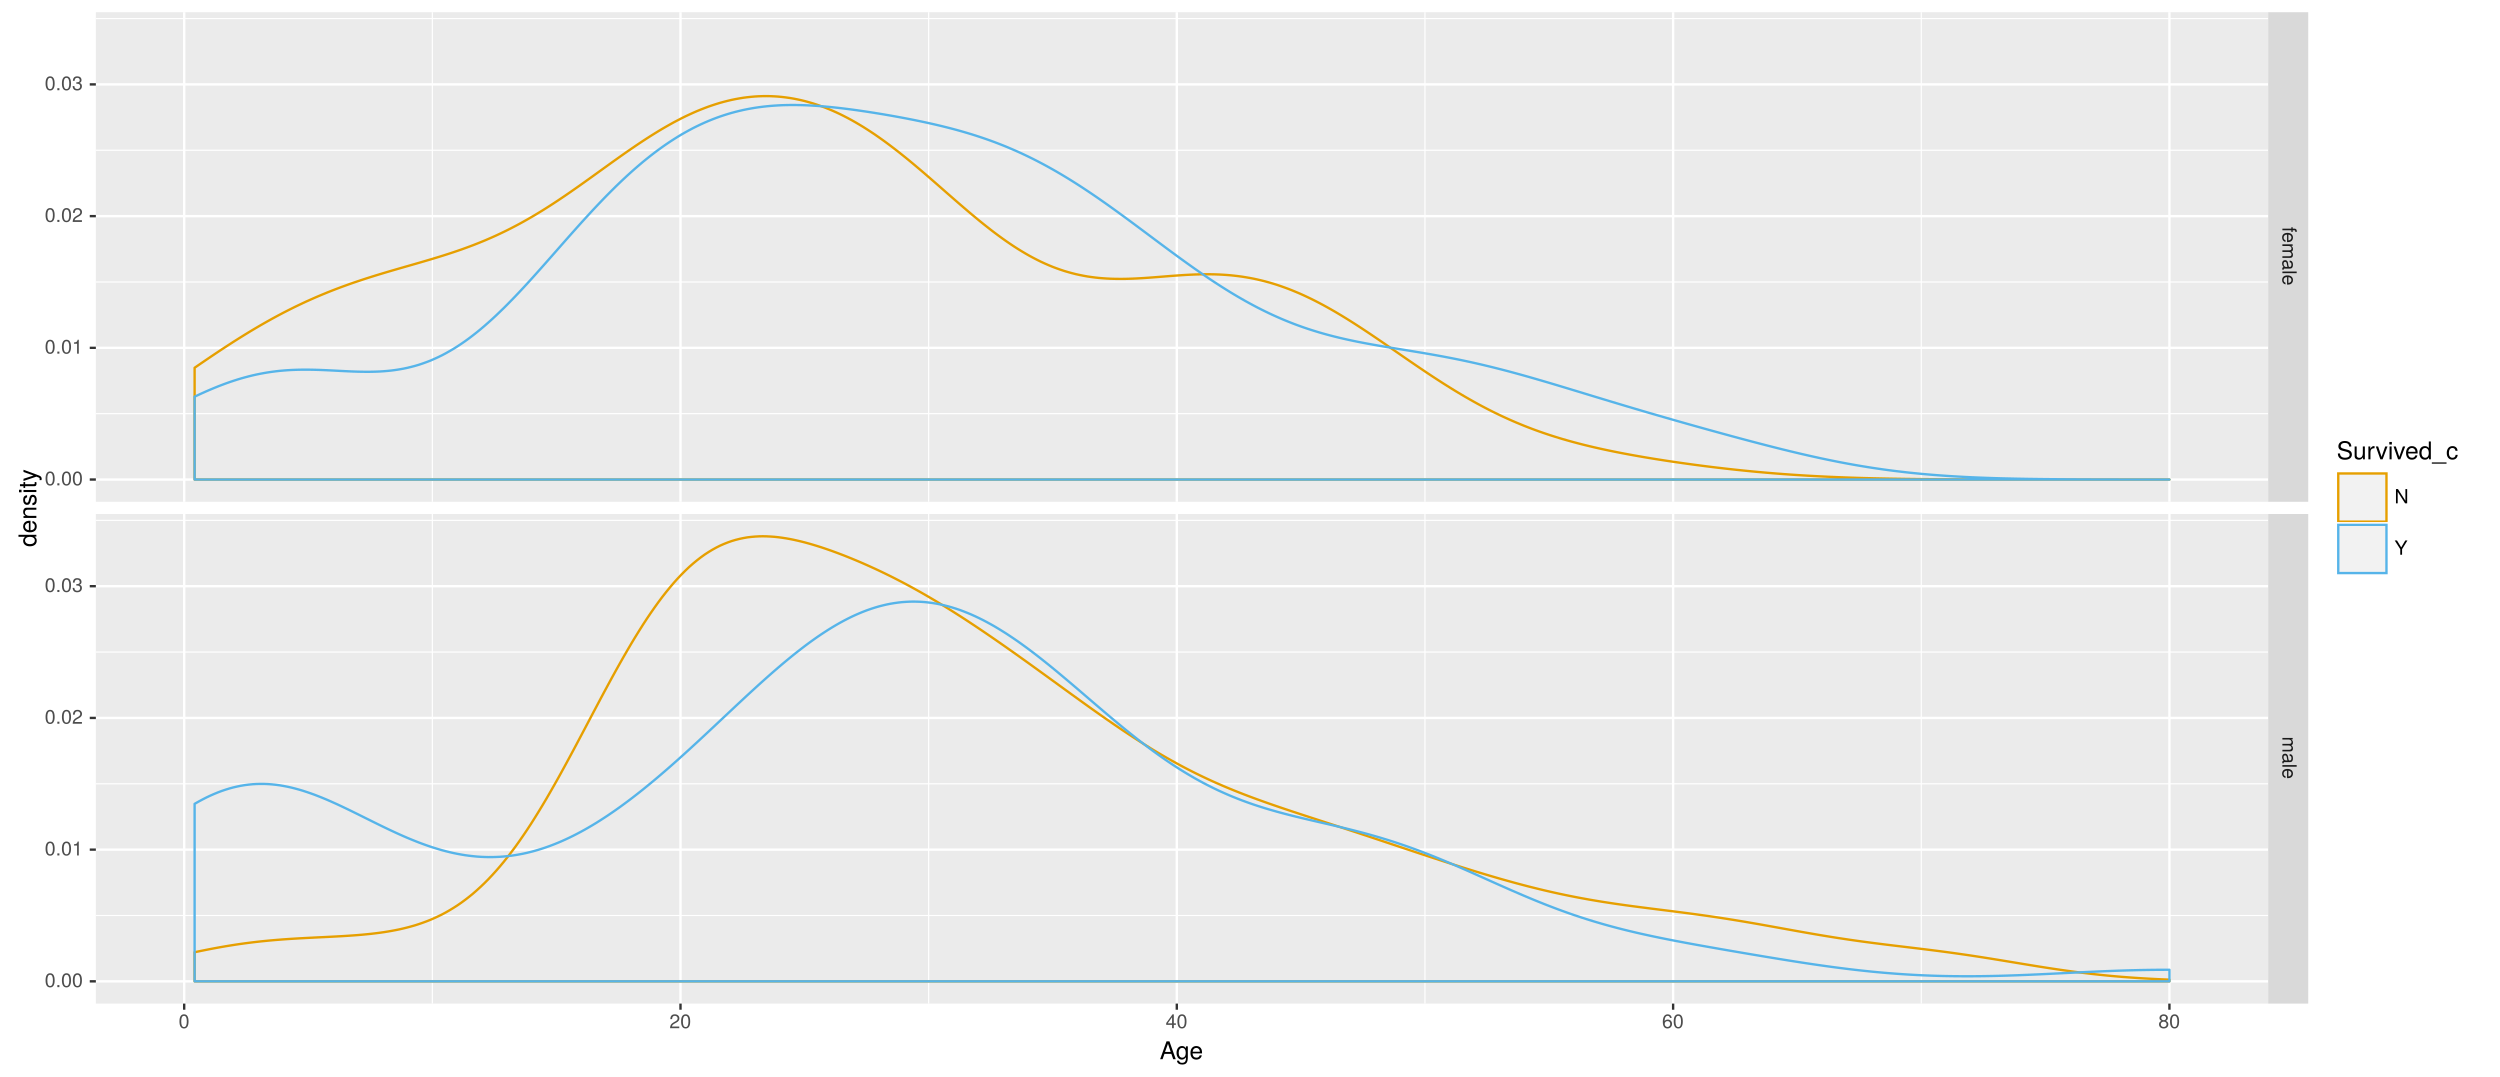 <?xml version="1.0" encoding="UTF-8"?>
<svg xmlns="http://www.w3.org/2000/svg" xmlns:xlink="http://www.w3.org/1999/xlink" width="1121pt" height="483pt" viewBox="0 0 1121 483" version="1.1">
<defs>
<g>
<symbol overflow="visible" id="glyph0-0">
<path style="stroke:none;" d=""/>
</symbol>
<symbol overflow="visible" id="glyph0-1">
<path style="stroke:none;" d="M 4.453 -3 C 4.453 -5.156 3.781 -6.234 2.422 -6.234 C 1.078 -6.234 0.375 -5.141 0.375 -3.047 C 0.375 -0.953 1.078 0.125 2.422 0.125 C 3.734 0.125 4.453 -0.953 4.453 -3 Z M 3.672 -3.062 C 3.672 -1.297 3.266 -0.516 2.406 -0.516 C 1.578 -0.516 1.172 -1.344 1.172 -3.047 C 1.172 -4.75 1.578 -5.547 2.422 -5.547 C 3.25 -5.547 3.672 -4.734 3.672 -3.062 Z M 3.672 -3.062 "/>
</symbol>
<symbol overflow="visible" id="glyph0-2">
<path style="stroke:none;" d="M 1.688 0 L 1.688 -0.922 L 0.766 -0.922 L 0.766 0 Z M 1.688 0 "/>
</symbol>
<symbol overflow="visible" id="glyph0-3">
<path style="stroke:none;" d="M 3.047 0 L 3.047 -6.234 L 2.547 -6.234 C 2.266 -5.281 2.094 -5.141 0.891 -5 L 0.891 -4.438 L 2.281 -4.438 L 2.281 0 Z M 3.047 0 "/>
</symbol>
<symbol overflow="visible" id="glyph0-4">
<path style="stroke:none;" d="M 4.5 -4.406 C 4.5 -5.469 3.672 -6.234 2.5 -6.234 C 1.219 -6.234 0.484 -5.594 0.438 -4.078 L 1.219 -4.078 C 1.281 -5.125 1.703 -5.562 2.469 -5.562 C 3.172 -5.562 3.703 -5.062 3.703 -4.391 C 3.703 -3.891 3.406 -3.469 2.859 -3.156 L 2.047 -2.703 C 0.75 -1.969 0.375 -1.375 0.297 0 L 4.453 0 L 4.453 -0.766 L 1.172 -0.766 C 1.25 -1.281 1.531 -1.594 2.297 -2.047 L 3.172 -2.531 C 4.047 -2.984 4.5 -3.641 4.5 -4.406 Z M 4.5 -4.406 "/>
</symbol>
<symbol overflow="visible" id="glyph0-5">
<path style="stroke:none;" d="M 4.453 -1.812 C 4.453 -2.562 4.141 -3.016 3.391 -3.266 C 3.969 -3.5 4.266 -3.891 4.266 -4.516 C 4.266 -5.594 3.547 -6.234 2.359 -6.234 C 1.109 -6.234 0.438 -5.547 0.406 -4.219 L 1.188 -4.219 C 1.203 -5.141 1.578 -5.562 2.375 -5.562 C 3.062 -5.562 3.469 -5.156 3.469 -4.5 C 3.469 -3.828 3.188 -3.547 1.938 -3.547 L 1.938 -2.906 L 2.359 -2.906 C 3.219 -2.906 3.656 -2.5 3.656 -1.797 C 3.656 -1.016 3.172 -0.547 2.359 -0.547 C 1.516 -0.547 1.109 -0.969 1.062 -1.875 L 0.281 -1.875 C 0.375 -0.5 1.062 0.125 2.344 0.125 C 3.625 0.125 4.453 -0.641 4.453 -1.812 Z M 4.453 -1.812 "/>
</symbol>
<symbol overflow="visible" id="glyph0-6">
<path style="stroke:none;" d="M 4.578 -1.5 L 4.578 -2.188 L 3.656 -2.188 L 3.656 -6.234 L 3.078 -6.234 L 0.25 -2.312 L 0.25 -1.5 L 2.875 -1.5 L 2.875 0 L 3.656 0 L 3.656 -1.5 Z M 2.875 -2.188 L 0.922 -2.188 L 2.875 -4.922 Z M 2.875 -2.188 "/>
</symbol>
<symbol overflow="visible" id="glyph0-7">
<path style="stroke:none;" d="M 4.516 -1.938 C 4.516 -3.094 3.719 -3.875 2.609 -3.875 C 1.984 -3.875 1.5 -3.641 1.172 -3.188 C 1.172 -4.703 1.672 -5.547 2.562 -5.547 C 3.109 -5.547 3.484 -5.203 3.609 -4.609 L 4.375 -4.609 C 4.234 -5.625 3.562 -6.234 2.609 -6.234 C 1.156 -6.234 0.375 -5.016 0.375 -2.844 C 0.375 -0.891 1.047 0.125 2.469 0.125 C 3.656 0.125 4.516 -0.719 4.516 -1.938 Z M 3.719 -1.875 C 3.719 -1.094 3.188 -0.547 2.484 -0.547 C 1.766 -0.547 1.219 -1.125 1.219 -1.922 C 1.219 -2.688 1.734 -3.188 2.5 -3.188 C 3.25 -3.188 3.719 -2.703 3.719 -1.875 Z M 3.719 -1.875 "/>
</symbol>
<symbol overflow="visible" id="glyph0-8">
<path style="stroke:none;" d="M 4.516 -1.766 C 4.516 -2.453 4.156 -2.938 3.438 -3.281 C 4.078 -3.672 4.297 -3.984 4.297 -4.578 C 4.297 -5.547 3.531 -6.234 2.422 -6.234 C 1.312 -6.234 0.547 -5.547 0.547 -4.578 C 0.547 -4 0.75 -3.672 1.391 -3.281 C 0.672 -2.938 0.328 -2.453 0.328 -1.766 C 0.328 -0.625 1.188 0.125 2.422 0.125 C 3.656 0.125 4.516 -0.625 4.516 -1.766 Z M 3.5 -4.562 C 3.5 -3.969 3.062 -3.594 2.422 -3.594 C 1.766 -3.594 1.344 -3.969 1.344 -4.562 C 1.344 -5.156 1.766 -5.547 2.422 -5.547 C 3.078 -5.547 3.5 -5.156 3.5 -4.562 Z M 3.719 -1.75 C 3.719 -1.016 3.188 -0.547 2.406 -0.547 C 1.641 -0.547 1.125 -1.016 1.125 -1.75 C 1.125 -2.484 1.641 -2.938 2.422 -2.938 C 3.188 -2.938 3.719 -2.484 3.719 -1.75 Z M 3.719 -1.75 "/>
</symbol>
<symbol overflow="visible" id="glyph0-9">
<path style="stroke:none;" d="M 5.688 0 L 5.688 -6.406 L 4.906 -6.406 L 4.906 -1.172 L 1.562 -6.406 L 0.672 -6.406 L 0.672 0 L 1.438 0 L 1.438 -5.203 L 4.766 0 Z M 5.688 0 "/>
</symbol>
<symbol overflow="visible" id="glyph0-10">
<path style="stroke:none;" d="M 5.812 -6.406 L 4.844 -6.406 L 3.016 -3.297 L 1.125 -6.406 L 0.109 -6.406 L 2.594 -2.516 L 2.594 0 L 3.406 0 L 3.406 -2.516 Z M 5.812 -6.406 "/>
</symbol>
<symbol overflow="visible" id="glyph1-0">
<path style="stroke:none;" d=""/>
</symbol>
<symbol overflow="visible" id="glyph1-1">
<path style="stroke:none;" d="M 4.016 2.266 L 4.609 2.266 L 4.609 1.5 L 5.328 1.5 C 5.641 1.5 5.797 1.688 5.797 2.016 C 5.797 2.078 5.797 2.109 5.781 2.266 L 6.391 2.266 C 6.438 2.109 6.438 2 6.438 1.859 C 6.438 1.172 6.047 0.781 5.391 0.781 L 4.609 0.781 L 4.609 0.156 L 4.016 0.156 L 4.016 0.781 L 0 0.781 L 0 1.5 L 4.016 1.5 Z M 4.016 2.266 "/>
</symbol>
<symbol overflow="visible" id="glyph1-2">
<path style="stroke:none;" d="M 2.094 4.516 C 2.766 4.516 3.188 4.453 3.531 4.328 C 4.281 4.031 4.734 3.328 4.734 2.469 C 4.734 1.172 3.797 0.359 2.281 0.359 C 0.766 0.359 -0.125 1.156 -0.125 2.453 C -0.125 3.5 0.469 4.234 1.406 4.422 L 1.406 3.672 C 0.797 3.469 0.547 3.062 0.547 2.469 C 0.547 1.703 1.031 1.141 2.094 1.125 Z M 2.75 3.734 C 2.75 3.734 2.703 3.734 2.688 3.719 L 2.688 1.141 C 3.516 1.203 4.062 1.719 4.062 2.453 C 4.062 3.172 3.469 3.734 2.75 3.734 Z M 2.75 3.734 "/>
</symbol>
<symbol overflow="visible" id="glyph1-3">
<path style="stroke:none;" d="M 0 6.688 L 3.453 6.688 C 4.281 6.688 4.734 6.234 4.734 5.359 C 4.734 4.75 4.562 4.375 4.031 3.953 C 4.531 3.672 4.734 3.312 4.734 2.703 C 4.734 2.094 4.516 1.688 3.953 1.297 L 4.609 1.297 L 4.609 0.625 L 0 0.625 L 0 1.359 L 2.891 1.359 C 3.562 1.359 4.094 1.844 4.094 2.438 C 4.094 2.984 3.766 3.297 3.172 3.297 L 0 3.297 L 0 4.016 L 2.891 4.016 C 3.562 4.016 4.094 4.516 4.094 5.109 C 4.094 5.641 3.75 5.953 3.172 5.953 L 0 5.953 Z M 0 6.688 "/>
</symbol>
<symbol overflow="visible" id="glyph1-4">
<path style="stroke:none;" d="M 0.016 4.703 L 0.578 4.703 C 0.547 4.625 0.547 4.594 0.547 4.547 C 0.547 4.297 0.688 4.156 0.922 4.156 L 3.484 4.156 C 4.297 4.156 4.734 3.547 4.734 2.422 C 4.734 1.297 4.312 0.609 3.25 0.578 L 3.25 1.312 C 3.812 1.375 4.062 1.703 4.062 2.391 C 4.062 3.047 3.812 3.422 3.375 3.422 L 3.188 3.422 C 2.875 3.422 2.75 3.234 2.672 2.656 C 2.547 1.625 2.5 1.453 2.391 1.172 C 2.172 0.641 1.766 0.375 1.203 0.375 C 0.359 0.375 -0.125 0.953 -0.125 1.875 C -0.125 2.469 0.109 3.047 0.547 3.453 C 0.188 3.531 -0.062 3.844 -0.062 4.203 C -0.062 4.359 -0.047 4.469 0.016 4.703 Z M 1.594 3.422 C 0.938 3.422 0.516 2.75 0.516 2.047 C 0.516 1.469 0.719 1.141 1.219 1.141 C 1.703 1.141 1.906 1.453 2.016 2.25 C 2.125 3.016 2.156 3.172 2.281 3.422 Z M 1.594 3.422 "/>
</symbol>
<symbol overflow="visible" id="glyph1-5">
<path style="stroke:none;" d="M 0 1.328 L 6.406 1.328 L 6.406 0.594 L 0 0.594 Z M 0 1.328 "/>
</symbol>
<symbol overflow="visible" id="glyph2-0">
<path style="stroke:none;" d=""/>
</symbol>
<symbol overflow="visible" id="glyph2-1">
<path style="stroke:none;" d="M 7.188 0 L 4.359 -8.016 L 3.047 -8.016 L 0.188 0 L 1.281 0 L 2.125 -2.406 L 5.219 -2.406 L 6.031 0 Z M 4.922 -3.266 L 2.375 -3.266 L 3.703 -6.922 Z M 4.922 -3.266 "/>
</symbol>
<symbol overflow="visible" id="glyph2-2">
<path style="stroke:none;" d="M 5.375 -0.953 L 5.375 -5.766 L 4.531 -5.766 L 4.531 -4.922 C 4.062 -5.609 3.516 -5.922 2.766 -5.922 C 1.312 -5.922 0.312 -4.703 0.312 -2.828 C 0.312 -1.016 1.344 0.172 2.688 0.172 C 3.422 0.172 3.922 -0.141 4.531 -0.875 L 4.531 -0.484 C 4.531 1.047 3.906 1.625 2.844 1.625 C 2.109 1.625 1.547 1.359 1.438 0.656 L 0.5 0.656 C 0.609 1.75 1.453 2.391 2.812 2.391 C 4.609 2.391 5.375 1.594 5.375 -0.953 Z M 4.438 -2.844 C 4.438 -1.469 3.844 -0.688 2.875 -0.688 C 1.875 -0.688 1.281 -1.484 1.281 -2.875 C 1.281 -4.266 1.891 -5.078 2.875 -5.078 C 3.859 -5.078 4.438 -4.25 4.438 -2.844 Z M 4.438 -2.844 "/>
</symbol>
<symbol overflow="visible" id="glyph2-3">
<path style="stroke:none;" d="M 5.641 -2.625 C 5.641 -3.453 5.578 -3.984 5.406 -4.406 C 5.031 -5.359 4.156 -5.922 3.078 -5.922 C 1.469 -5.922 0.438 -4.734 0.438 -2.844 C 0.438 -0.953 1.438 0.172 3.062 0.172 C 4.375 0.172 5.297 -0.578 5.516 -1.75 L 4.594 -1.75 C 4.344 -0.984 3.828 -0.688 3.094 -0.688 C 2.141 -0.688 1.422 -1.297 1.391 -2.625 Z M 4.656 -3.438 C 4.656 -3.438 4.656 -3.391 4.656 -3.359 L 1.422 -3.359 C 1.5 -4.391 2.141 -5.078 3.062 -5.078 C 3.969 -5.078 4.656 -4.328 4.656 -3.438 Z M 4.656 -3.438 "/>
</symbol>
<symbol overflow="visible" id="glyph2-4">
<path style="stroke:none;" d="M 6.828 -2.203 C 6.828 -3.188 6.219 -3.922 5.125 -4.219 L 3.109 -4.75 C 2.141 -5 1.797 -5.328 1.797 -5.938 C 1.797 -6.75 2.516 -7.359 3.594 -7.359 C 4.859 -7.359 5.594 -6.781 5.594 -5.734 L 6.562 -5.734 C 6.562 -7.297 5.469 -8.219 3.625 -8.219 C 1.859 -8.219 0.766 -7.25 0.766 -5.797 C 0.766 -4.812 1.281 -4.203 2.344 -3.922 L 4.328 -3.406 C 5.344 -3.141 5.812 -2.734 5.812 -2.094 C 5.812 -1.219 5.141 -0.703 3.766 -0.703 C 2.25 -0.703 1.5 -1.469 1.5 -2.609 L 0.531 -2.609 C 0.531 -0.719 1.797 0.203 3.703 0.203 C 5.734 0.203 6.828 -0.766 6.828 -2.203 Z M 6.828 -2.203 "/>
</symbol>
<symbol overflow="visible" id="glyph2-5">
<path style="stroke:none;" d="M 5.297 0 L 5.297 -5.766 L 4.391 -5.766 L 4.391 -2.578 C 4.391 -1.406 3.766 -0.641 2.812 -0.641 C 2.094 -0.641 1.625 -1.078 1.625 -1.766 L 1.625 -5.766 L 0.719 -5.766 L 0.719 -1.406 C 0.719 -0.453 1.438 0.172 2.547 0.172 C 3.406 0.172 3.938 -0.125 4.484 -0.891 L 4.484 0 Z M 5.297 0 "/>
</symbol>
<symbol overflow="visible" id="glyph2-6">
<path style="stroke:none;" d="M 3.531 -4.969 L 3.531 -5.891 C 3.375 -5.922 3.297 -5.922 3.172 -5.922 C 2.578 -5.922 2.141 -5.578 1.609 -4.719 L 1.609 -5.766 L 0.766 -5.766 L 0.766 0 L 1.688 0 L 1.688 -2.984 C 1.688 -4.297 2.109 -4.938 3.531 -4.969 Z M 3.531 -4.969 "/>
</symbol>
<symbol overflow="visible" id="glyph2-7">
<path style="stroke:none;" d="M 5.344 -5.766 L 4.312 -5.766 L 2.688 -1.094 L 1.141 -5.766 L 0.109 -5.766 L 2.141 0 L 3.141 0 Z M 5.344 -5.766 "/>
</symbol>
<symbol overflow="visible" id="glyph2-8">
<path style="stroke:none;" d="M 1.688 0 L 1.688 -5.766 L 0.766 -5.766 L 0.766 0 Z M 1.797 -6.641 L 1.797 -7.781 L 0.656 -7.781 L 0.656 -6.641 Z M 1.797 -6.641 "/>
</symbol>
<symbol overflow="visible" id="glyph2-9">
<path style="stroke:none;" d="M 5.438 0 L 5.438 -8.016 L 4.531 -8.016 L 4.531 -5.031 C 4.141 -5.625 3.531 -5.922 2.766 -5.922 C 1.266 -5.922 0.281 -4.781 0.281 -2.938 C 0.281 -0.984 1.25 0.172 2.797 0.172 C 3.594 0.172 4.141 -0.125 4.625 -0.844 L 4.625 0 Z M 4.531 -2.859 C 4.531 -1.531 3.891 -0.688 2.922 -0.688 C 1.906 -0.688 1.25 -1.547 1.25 -2.875 C 1.25 -4.219 1.906 -5.078 2.922 -5.078 C 3.906 -5.078 4.531 -4.188 4.531 -2.859 Z M 4.531 -2.859 "/>
</symbol>
<symbol overflow="visible" id="glyph2-10">
<path style="stroke:none;" d="M 6.359 1.953 L 6.359 1.391 L -0.234 1.391 L -0.234 1.953 Z M 6.359 1.953 "/>
</symbol>
<symbol overflow="visible" id="glyph2-11">
<path style="stroke:none;" d="M 5.25 -1.984 L 4.328 -1.984 C 4.172 -1.062 3.703 -0.688 2.922 -0.688 C 1.906 -0.688 1.297 -1.469 1.297 -2.828 C 1.297 -4.266 1.891 -5.078 2.891 -5.078 C 3.656 -5.078 4.141 -4.625 4.25 -3.828 L 5.188 -3.828 C 5.078 -5.234 4.188 -5.922 2.906 -5.922 C 1.359 -5.922 0.344 -4.734 0.344 -2.828 C 0.344 -0.969 1.328 0.172 2.891 0.172 C 4.266 0.172 5.141 -0.656 5.25 -1.984 Z M 5.25 -1.984 "/>
</symbol>
<symbol overflow="visible" id="glyph3-0">
<path style="stroke:none;" d=""/>
</symbol>
<symbol overflow="visible" id="glyph3-1">
<path style="stroke:none;" d="M 0 -5.438 L -8.016 -5.438 L -8.016 -4.531 L -5.031 -4.531 C -5.625 -4.141 -5.922 -3.531 -5.922 -2.766 C -5.922 -1.266 -4.781 -0.281 -2.938 -0.281 C -0.984 -0.281 0.172 -1.25 0.172 -2.797 C 0.172 -3.594 -0.125 -4.141 -0.844 -4.625 L 0 -4.625 Z M -2.859 -4.531 C -1.531 -4.531 -0.688 -3.891 -0.688 -2.922 C -0.688 -1.906 -1.547 -1.25 -2.875 -1.25 C -4.219 -1.25 -5.078 -1.906 -5.078 -2.922 C -5.078 -3.906 -4.188 -4.531 -2.859 -4.531 Z M -2.859 -4.531 "/>
</symbol>
<symbol overflow="visible" id="glyph3-2">
<path style="stroke:none;" d="M -2.625 -5.641 C -3.453 -5.641 -3.984 -5.578 -4.406 -5.406 C -5.359 -5.031 -5.922 -4.156 -5.922 -3.078 C -5.922 -1.469 -4.734 -0.438 -2.844 -0.438 C -0.953 -0.438 0.172 -1.438 0.172 -3.062 C 0.172 -4.375 -0.578 -5.297 -1.75 -5.516 L -1.75 -4.594 C -0.984 -4.344 -0.688 -3.828 -0.688 -3.094 C -0.688 -2.141 -1.297 -1.422 -2.625 -1.391 Z M -3.438 -4.656 C -3.438 -4.656 -3.391 -4.656 -3.359 -4.656 L -3.359 -1.422 C -4.391 -1.5 -5.078 -2.141 -5.078 -3.062 C -5.078 -3.969 -4.328 -4.656 -3.438 -4.656 Z M -3.438 -4.656 "/>
</symbol>
<symbol overflow="visible" id="glyph3-3">
<path style="stroke:none;" d="M 0 -5.359 L -4.359 -5.359 C -5.312 -5.359 -5.922 -4.641 -5.922 -3.531 C -5.922 -2.672 -5.594 -2.125 -4.797 -1.609 L -5.766 -1.609 L -5.766 -0.766 L 0 -0.766 L 0 -1.688 L -3.172 -1.688 C -4.359 -1.688 -5.125 -2.328 -5.125 -3.25 C -5.125 -3.984 -4.688 -4.438 -4 -4.438 L 0 -4.438 Z M 0 -5.359 "/>
</symbol>
<symbol overflow="visible" id="glyph3-4">
<path style="stroke:none;" d="M -1.609 -5.047 C -2.469 -5.047 -2.906 -4.562 -3.172 -3.422 L -3.391 -2.547 C -3.562 -1.797 -3.812 -1.469 -4.219 -1.469 C -4.734 -1.469 -5.078 -1.953 -5.078 -2.688 C -5.078 -3.438 -4.766 -3.828 -4.156 -3.844 L -4.156 -4.812 C -5.297 -4.812 -5.922 -4.062 -5.922 -2.734 C -5.922 -1.391 -5.234 -0.516 -4.172 -0.516 C -3.266 -0.516 -2.844 -0.984 -2.516 -2.344 L -2.297 -3.203 C -2.141 -3.844 -1.953 -4.094 -1.547 -4.094 C -1 -4.094 -0.688 -3.547 -0.688 -2.75 C -0.688 -1.922 -0.875 -1.469 -1.766 -1.344 L -1.766 -0.375 C -0.422 -0.422 0.172 -1.172 0.172 -2.672 C 0.172 -4.125 -0.5 -5.047 -1.609 -5.047 Z M -1.609 -5.047 "/>
</symbol>
<symbol overflow="visible" id="glyph3-5">
<path style="stroke:none;" d="M 0 -1.688 L -5.766 -1.688 L -5.766 -0.766 L 0 -0.766 Z M -6.641 -1.797 L -7.781 -1.797 L -7.781 -0.656 L -6.641 -0.656 Z M -6.641 -1.797 "/>
</symbol>
<symbol overflow="visible" id="glyph3-6">
<path style="stroke:none;" d="M 0 -2.797 L -0.766 -2.797 C -0.734 -2.672 -0.719 -2.531 -0.719 -2.359 C -0.719 -1.953 -0.844 -1.844 -1.25 -1.844 L -5.016 -1.844 L -5.016 -2.797 L -5.766 -2.797 L -5.766 -1.844 L -7.344 -1.844 L -7.344 -0.938 L -5.766 -0.938 L -5.766 -0.156 L -5.016 -0.156 L -5.016 -0.938 L -0.844 -0.938 C -0.25 -0.938 0.078 -1.328 0.078 -2.047 C 0.078 -2.266 0.062 -2.484 0 -2.797 Z M 0 -2.797 "/>
</symbol>
<symbol overflow="visible" id="glyph3-7">
<path style="stroke:none;" d="M -5.766 -5.266 L -5.766 -4.266 L -1.281 -2.672 L -5.766 -1.203 L -5.766 -0.219 L 0.016 -2.172 L 0.938 -1.812 C 1.344 -1.656 1.5 -1.469 1.5 -1.078 C 1.5 -0.953 1.469 -0.797 1.438 -0.594 L 2.25 -0.594 C 2.359 -0.781 2.391 -0.969 2.391 -1.203 C 2.391 -1.859 2.031 -2.391 1.203 -2.688 Z M -5.766 -5.266 "/>
</symbol>
</g>
<clipPath id="clip1">
  <path d="M 42.984 5.48 L 1018 5.48 L 1018 226 L 42.984 226 Z M 42.984 5.48 "/>
</clipPath>
<clipPath id="clip2">
  <path d="M 42.984 185 L 1018 185 L 1018 186 L 42.984 186 Z M 42.984 185 "/>
</clipPath>
<clipPath id="clip3">
  <path d="M 42.984 126 L 1018 126 L 1018 127 L 42.984 127 Z M 42.984 126 "/>
</clipPath>
<clipPath id="clip4">
  <path d="M 42.984 67 L 1018 67 L 1018 68 L 42.984 68 Z M 42.984 67 "/>
</clipPath>
<clipPath id="clip5">
  <path d="M 42.984 8 L 1018 8 L 1018 9 L 42.984 9 Z M 42.984 8 "/>
</clipPath>
<clipPath id="clip6">
  <path d="M 193 5.48 L 195 5.48 L 195 226 L 193 226 Z M 193 5.48 "/>
</clipPath>
<clipPath id="clip7">
  <path d="M 416 5.48 L 417 5.48 L 417 226 L 416 226 Z M 416 5.48 "/>
</clipPath>
<clipPath id="clip8">
  <path d="M 638 5.48 L 640 5.48 L 640 226 L 638 226 Z M 638 5.48 "/>
</clipPath>
<clipPath id="clip9">
  <path d="M 861 5.48 L 862 5.48 L 862 226 L 861 226 Z M 861 5.48 "/>
</clipPath>
<clipPath id="clip10">
  <path d="M 42.984 214 L 1018 214 L 1018 216 L 42.984 216 Z M 42.984 214 "/>
</clipPath>
<clipPath id="clip11">
  <path d="M 42.984 155 L 1018 155 L 1018 157 L 42.984 157 Z M 42.984 155 "/>
</clipPath>
<clipPath id="clip12">
  <path d="M 42.984 96 L 1018 96 L 1018 98 L 42.984 98 Z M 42.984 96 "/>
</clipPath>
<clipPath id="clip13">
  <path d="M 42.984 37 L 1018 37 L 1018 39 L 42.984 39 Z M 42.984 37 "/>
</clipPath>
<clipPath id="clip14">
  <path d="M 82 5.48 L 84 5.48 L 84 226 L 82 226 Z M 82 5.48 "/>
</clipPath>
<clipPath id="clip15">
  <path d="M 304 5.48 L 306 5.48 L 306 226 L 304 226 Z M 304 5.48 "/>
</clipPath>
<clipPath id="clip16">
  <path d="M 527 5.48 L 529 5.48 L 529 226 L 527 226 Z M 527 5.48 "/>
</clipPath>
<clipPath id="clip17">
  <path d="M 749 5.48 L 751 5.48 L 751 226 L 749 226 Z M 749 5.48 "/>
</clipPath>
<clipPath id="clip18">
  <path d="M 972 5.48 L 974 5.48 L 974 226 L 972 226 Z M 972 5.48 "/>
</clipPath>
<clipPath id="clip19">
  <path d="M 42.984 230.484 L 1018 230.484 L 1018 451 L 42.984 451 Z M 42.984 230.484 "/>
</clipPath>
<clipPath id="clip20">
  <path d="M 42.984 410 L 1018 410 L 1018 411 L 42.984 411 Z M 42.984 410 "/>
</clipPath>
<clipPath id="clip21">
  <path d="M 42.984 351 L 1018 351 L 1018 352 L 42.984 352 Z M 42.984 351 "/>
</clipPath>
<clipPath id="clip22">
  <path d="M 42.984 292 L 1018 292 L 1018 293 L 42.984 293 Z M 42.984 292 "/>
</clipPath>
<clipPath id="clip23">
  <path d="M 42.984 233 L 1018 233 L 1018 234 L 42.984 234 Z M 42.984 233 "/>
</clipPath>
<clipPath id="clip24">
  <path d="M 193 230.484 L 195 230.484 L 195 451 L 193 451 Z M 193 230.484 "/>
</clipPath>
<clipPath id="clip25">
  <path d="M 416 230.484 L 417 230.484 L 417 451 L 416 451 Z M 416 230.484 "/>
</clipPath>
<clipPath id="clip26">
  <path d="M 638 230.484 L 640 230.484 L 640 451 L 638 451 Z M 638 230.484 "/>
</clipPath>
<clipPath id="clip27">
  <path d="M 861 230.484 L 862 230.484 L 862 451 L 861 451 Z M 861 230.484 "/>
</clipPath>
<clipPath id="clip28">
  <path d="M 42.984 439 L 1018 439 L 1018 441 L 42.984 441 Z M 42.984 439 "/>
</clipPath>
<clipPath id="clip29">
  <path d="M 42.984 380 L 1018 380 L 1018 382 L 42.984 382 Z M 42.984 380 "/>
</clipPath>
<clipPath id="clip30">
  <path d="M 42.984 321 L 1018 321 L 1018 323 L 42.984 323 Z M 42.984 321 "/>
</clipPath>
<clipPath id="clip31">
  <path d="M 42.984 262 L 1018 262 L 1018 264 L 42.984 264 Z M 42.984 262 "/>
</clipPath>
<clipPath id="clip32">
  <path d="M 82 230.484 L 84 230.484 L 84 451 L 82 451 Z M 82 230.484 "/>
</clipPath>
<clipPath id="clip33">
  <path d="M 304 230.484 L 306 230.484 L 306 451 L 304 451 Z M 304 230.484 "/>
</clipPath>
<clipPath id="clip34">
  <path d="M 527 230.484 L 529 230.484 L 529 451 L 527 451 Z M 527 230.484 "/>
</clipPath>
<clipPath id="clip35">
  <path d="M 749 230.484 L 751 230.484 L 751 451 L 749 451 Z M 749 230.484 "/>
</clipPath>
<clipPath id="clip36">
  <path d="M 972 230.484 L 974 230.484 L 974 451 L 972 451 Z M 972 230.484 "/>
</clipPath>
<clipPath id="clip37">
  <path d="M 1017.051 5.48 L 1036 5.48 L 1036 226 L 1017.051 226 Z M 1017.051 5.48 "/>
</clipPath>
<clipPath id="clip38">
  <path d="M 1017.051 230.484 L 1036 230.484 L 1036 451 L 1017.051 451 Z M 1017.051 230.484 "/>
</clipPath>
</defs>
<g id="surface752">
<rect x="0" y="0" width="1121" height="483" style="fill:rgb(100%,100%,100%);fill-opacity:1;stroke:none;"/>
<rect x="0" y="0" width="1121" height="483" style="fill:rgb(100%,100%,100%);fill-opacity:1;stroke:none;"/>
<path style="fill:none;stroke-width:1.067;stroke-linecap:round;stroke-linejoin:round;stroke:rgb(100%,100%,100%);stroke-opacity:1;stroke-miterlimit:10;" d="M 0 483 L 1121 483 L 1121 0 L 0 0 Z M 0 483 "/>
<g clip-path="url(#clip1)" clip-rule="nonzero">
<path style=" stroke:none;fill-rule:nonzero;fill:rgb(92.157%,92.157%,92.157%);fill-opacity:1;" d="M 42.984 225.008 L 1017.047 225.008 L 1017.047 5.48 L 42.984 5.48 Z M 42.984 225.008 "/>
</g>
<g clip-path="url(#clip2)" clip-rule="nonzero">
<path style="fill:none;stroke-width:0.533;stroke-linecap:butt;stroke-linejoin:round;stroke:rgb(100%,100%,100%);stroke-opacity:1;stroke-miterlimit:10;" d="M 42.984 185.5 L 1017.051 185.5 "/>
</g>
<g clip-path="url(#clip3)" clip-rule="nonzero">
<path style="fill:none;stroke-width:0.533;stroke-linecap:butt;stroke-linejoin:round;stroke:rgb(100%,100%,100%);stroke-opacity:1;stroke-miterlimit:10;" d="M 42.984 126.441 L 1017.051 126.441 "/>
</g>
<g clip-path="url(#clip4)" clip-rule="nonzero">
<path style="fill:none;stroke-width:0.533;stroke-linecap:butt;stroke-linejoin:round;stroke:rgb(100%,100%,100%);stroke-opacity:1;stroke-miterlimit:10;" d="M 42.984 67.383 L 1017.051 67.383 "/>
</g>
<g clip-path="url(#clip5)" clip-rule="nonzero">
<path style="fill:none;stroke-width:0.533;stroke-linecap:butt;stroke-linejoin:round;stroke:rgb(100%,100%,100%);stroke-opacity:1;stroke-miterlimit:10;" d="M 42.984 8.324 L 1017.051 8.324 "/>
</g>
<g clip-path="url(#clip6)" clip-rule="nonzero">
<path style="fill:none;stroke-width:0.533;stroke-linecap:butt;stroke-linejoin:round;stroke:rgb(100%,100%,100%);stroke-opacity:1;stroke-miterlimit:10;" d="M 193.863 225.008 L 193.863 5.48 "/>
</g>
<g clip-path="url(#clip7)" clip-rule="nonzero">
<path style="fill:none;stroke-width:0.533;stroke-linecap:butt;stroke-linejoin:round;stroke:rgb(100%,100%,100%);stroke-opacity:1;stroke-miterlimit:10;" d="M 416.406 225.008 L 416.406 5.48 "/>
</g>
<g clip-path="url(#clip8)" clip-rule="nonzero">
<path style="fill:none;stroke-width:0.533;stroke-linecap:butt;stroke-linejoin:round;stroke:rgb(100%,100%,100%);stroke-opacity:1;stroke-miterlimit:10;" d="M 638.953 225.008 L 638.953 5.48 "/>
</g>
<g clip-path="url(#clip9)" clip-rule="nonzero">
<path style="fill:none;stroke-width:0.533;stroke-linecap:butt;stroke-linejoin:round;stroke:rgb(100%,100%,100%);stroke-opacity:1;stroke-miterlimit:10;" d="M 861.5 225.008 L 861.5 5.48 "/>
</g>
<g clip-path="url(#clip10)" clip-rule="nonzero">
<path style="fill:none;stroke-width:1.067;stroke-linecap:butt;stroke-linejoin:round;stroke:rgb(100%,100%,100%);stroke-opacity:1;stroke-miterlimit:10;" d="M 42.984 215.027 L 1017.051 215.027 "/>
</g>
<g clip-path="url(#clip11)" clip-rule="nonzero">
<path style="fill:none;stroke-width:1.067;stroke-linecap:butt;stroke-linejoin:round;stroke:rgb(100%,100%,100%);stroke-opacity:1;stroke-miterlimit:10;" d="M 42.984 155.969 L 1017.051 155.969 "/>
</g>
<g clip-path="url(#clip12)" clip-rule="nonzero">
<path style="fill:none;stroke-width:1.067;stroke-linecap:butt;stroke-linejoin:round;stroke:rgb(100%,100%,100%);stroke-opacity:1;stroke-miterlimit:10;" d="M 42.984 96.914 L 1017.051 96.914 "/>
</g>
<g clip-path="url(#clip13)" clip-rule="nonzero">
<path style="fill:none;stroke-width:1.067;stroke-linecap:butt;stroke-linejoin:round;stroke:rgb(100%,100%,100%);stroke-opacity:1;stroke-miterlimit:10;" d="M 42.984 37.855 L 1017.051 37.855 "/>
</g>
<g clip-path="url(#clip14)" clip-rule="nonzero">
<path style="fill:none;stroke-width:1.067;stroke-linecap:butt;stroke-linejoin:round;stroke:rgb(100%,100%,100%);stroke-opacity:1;stroke-miterlimit:10;" d="M 82.59 225.008 L 82.59 5.48 "/>
</g>
<g clip-path="url(#clip15)" clip-rule="nonzero">
<path style="fill:none;stroke-width:1.067;stroke-linecap:butt;stroke-linejoin:round;stroke:rgb(100%,100%,100%);stroke-opacity:1;stroke-miterlimit:10;" d="M 305.137 225.008 L 305.137 5.48 "/>
</g>
<g clip-path="url(#clip16)" clip-rule="nonzero">
<path style="fill:none;stroke-width:1.067;stroke-linecap:butt;stroke-linejoin:round;stroke:rgb(100%,100%,100%);stroke-opacity:1;stroke-miterlimit:10;" d="M 527.68 225.008 L 527.68 5.48 "/>
</g>
<g clip-path="url(#clip17)" clip-rule="nonzero">
<path style="fill:none;stroke-width:1.067;stroke-linecap:butt;stroke-linejoin:round;stroke:rgb(100%,100%,100%);stroke-opacity:1;stroke-miterlimit:10;" d="M 750.227 225.008 L 750.227 5.48 "/>
</g>
<g clip-path="url(#clip18)" clip-rule="nonzero">
<path style="fill:none;stroke-width:1.067;stroke-linecap:butt;stroke-linejoin:round;stroke:rgb(100%,100%,100%);stroke-opacity:1;stroke-miterlimit:10;" d="M 972.773 225.008 L 972.773 5.48 "/>
</g>
<path style="fill:none;stroke-width:1.067;stroke-linecap:round;stroke-linejoin:round;stroke:rgb(90.196%,62.353%,0%);stroke-opacity:1;stroke-miterlimit:10;" d="M 87.262 164.91 L 88.996 163.719 L 90.727 162.531 L 92.461 161.352 L 94.195 160.176 L 95.926 159.012 L 97.66 157.855 L 99.391 156.707 L 101.125 155.57 L 102.859 154.445 L 104.59 153.328 L 106.324 152.227 L 108.059 151.141 L 109.789 150.066 L 111.523 149.004 L 113.254 147.961 L 114.988 146.934 L 116.723 145.918 L 118.453 144.926 L 120.188 143.945 L 121.922 142.98 L 123.652 142.039 L 125.387 141.109 L 127.117 140.199 L 128.852 139.312 L 130.586 138.438 L 132.316 137.578 L 134.051 136.746 L 135.781 135.926 L 137.516 135.121 L 139.25 134.344 L 140.98 133.578 L 142.715 132.828 L 144.449 132.102 L 146.18 131.387 L 147.914 130.688 L 149.645 130.008 L 151.379 129.344 L 153.113 128.691 L 154.844 128.062 L 156.578 127.441 L 158.312 126.832 L 160.043 126.242 L 161.777 125.66 L 163.508 125.09 L 165.242 124.535 L 166.977 123.984 L 168.707 123.445 L 170.441 122.918 L 172.176 122.395 L 173.906 121.879 L 175.641 121.371 L 177.371 120.867 L 179.105 120.363 L 180.84 119.867 L 182.57 119.367 L 186.039 118.375 L 187.77 117.875 L 189.504 117.371 L 191.234 116.863 L 192.969 116.348 L 194.703 115.828 L 196.434 115.301 L 198.168 114.762 L 199.902 114.215 L 201.633 113.652 L 203.367 113.078 L 205.098 112.492 L 206.832 111.891 L 208.566 111.266 L 210.297 110.633 L 212.031 109.98 L 213.766 109.301 L 215.496 108.605 L 217.23 107.895 L 218.961 107.152 L 220.695 106.395 L 222.43 105.617 L 224.16 104.805 L 225.895 103.977 L 227.625 103.129 L 229.359 102.246 L 231.094 101.344 L 232.824 100.426 L 234.559 99.469 L 236.293 98.496 L 238.023 97.504 L 239.758 96.48 L 241.488 95.438 L 243.223 94.379 L 244.957 93.289 L 246.688 92.184 L 248.422 91.062 L 250.156 89.918 L 251.887 88.758 L 253.621 87.586 L 255.352 86.395 L 257.086 85.191 L 258.82 83.98 L 260.551 82.754 L 262.285 81.523 L 264.02 80.285 L 265.75 79.039 L 267.484 77.793 L 269.215 76.543 L 272.684 74.051 L 274.414 72.805 L 276.148 71.57 L 277.883 70.34 L 279.613 69.117 L 281.348 67.906 L 283.078 66.711 L 284.812 65.527 L 286.547 64.359 L 288.277 63.215 L 290.012 62.082 L 291.746 60.973 L 293.477 59.891 L 295.211 58.828 L 296.941 57.789 L 298.676 56.785 L 300.41 55.801 L 302.141 54.844 L 303.875 53.93 L 305.605 53.039 L 307.34 52.176 L 309.074 51.363 L 310.805 50.574 L 312.539 49.816 L 314.273 49.109 L 316.004 48.43 L 317.738 47.781 L 319.469 47.188 L 321.203 46.625 L 322.938 46.094 L 324.668 45.621 L 326.402 45.184 L 328.137 44.773 L 329.867 44.422 L 331.602 44.109 L 333.332 43.828 L 335.066 43.602 L 336.801 43.418 L 338.531 43.266 L 340.266 43.168 L 342 43.113 L 343.73 43.094 L 345.465 43.125 L 347.195 43.203 L 348.93 43.312 L 350.664 43.477 L 352.395 43.688 L 354.129 43.934 L 355.863 44.227 L 357.594 44.57 L 359.328 44.949 L 361.059 45.375 L 362.793 45.852 L 364.527 46.363 L 366.258 46.918 L 367.992 47.527 L 369.727 48.168 L 371.457 48.855 L 373.191 49.59 L 374.922 50.359 L 376.656 51.172 L 378.391 52.035 L 380.121 52.93 L 381.855 53.863 L 383.59 54.848 L 385.32 55.863 L 387.055 56.91 L 388.785 58.008 L 390.52 59.137 L 392.254 60.289 L 393.984 61.496 L 395.719 62.723 L 397.449 63.977 L 399.184 65.273 L 400.918 66.594 L 402.648 67.934 L 404.383 69.312 L 406.117 70.707 L 407.848 72.117 L 409.582 73.559 L 411.312 75.016 L 413.047 76.48 L 414.781 77.969 L 416.512 79.465 L 418.246 80.969 L 419.98 82.48 L 421.711 83.996 L 423.445 85.516 L 425.176 87.035 L 426.91 88.551 L 428.645 90.062 L 430.375 91.562 L 432.109 93.055 L 433.844 94.539 L 435.574 96 L 437.309 97.449 L 439.039 98.879 L 440.773 100.285 L 442.508 101.66 L 444.238 103.02 L 445.973 104.348 L 447.707 105.637 L 449.438 106.902 L 451.172 108.129 L 452.902 109.316 L 454.637 110.473 L 456.371 111.586 L 458.102 112.652 L 459.836 113.684 L 461.57 114.676 L 463.301 115.609 L 465.035 116.508 L 466.766 117.363 L 468.5 118.16 L 470.234 118.918 L 471.965 119.637 L 473.699 120.289 L 475.434 120.906 L 477.164 121.484 L 478.898 121.996 L 480.629 122.477 L 482.363 122.918 L 484.098 123.297 L 485.828 123.645 L 487.562 123.957 L 489.293 124.211 L 491.027 124.434 L 492.762 124.629 L 494.492 124.773 L 496.227 124.891 L 497.961 124.98 L 499.691 125.027 L 501.426 125.055 L 503.156 125.059 L 504.891 125.031 L 506.625 124.984 L 508.355 124.922 L 510.09 124.836 L 511.824 124.738 L 513.555 124.629 L 515.289 124.504 L 517.02 124.375 L 518.754 124.242 L 520.488 124.102 L 522.219 123.965 L 523.953 123.824 L 525.688 123.691 L 527.418 123.562 L 529.152 123.441 L 530.883 123.328 L 532.617 123.23 L 534.352 123.145 L 536.082 123.074 L 537.816 123.027 L 539.551 122.992 L 541.281 122.977 L 543.016 122.992 L 544.746 123.027 L 546.48 123.086 L 548.215 123.176 L 549.945 123.289 L 551.68 123.43 L 553.414 123.609 L 555.145 123.812 L 556.879 124.047 L 558.609 124.32 L 560.344 124.621 L 562.078 124.953 L 563.809 125.328 L 565.543 125.734 L 567.277 126.164 L 569.008 126.645 L 570.742 127.152 L 572.473 127.688 L 574.207 128.273 L 575.941 128.887 L 577.672 129.523 L 579.406 130.207 L 581.137 130.922 L 582.871 131.656 L 584.605 132.438 L 586.336 133.246 L 588.07 134.078 L 589.805 134.949 L 591.535 135.844 L 593.27 136.762 L 595 137.711 L 596.734 138.688 L 598.469 139.68 L 600.199 140.703 L 601.934 141.746 L 603.668 142.805 L 605.398 143.887 L 607.133 144.988 L 608.863 146.102 L 610.598 147.23 L 612.332 148.375 L 614.062 149.527 L 615.797 150.695 L 617.531 151.871 L 619.262 153.051 L 620.996 154.238 L 622.727 155.43 L 626.195 157.82 L 627.926 159.02 L 629.66 160.215 L 631.395 161.406 L 633.125 162.594 L 634.859 163.781 L 636.59 164.957 L 638.324 166.125 L 640.059 167.285 L 641.789 168.438 L 643.523 169.57 L 645.258 170.695 L 646.988 171.812 L 648.723 172.906 L 650.453 173.988 L 652.188 175.059 L 653.922 176.105 L 655.652 177.137 L 657.387 178.152 L 659.121 179.141 L 660.852 180.117 L 662.586 181.078 L 664.316 182.008 L 666.051 182.922 L 667.785 183.816 L 669.516 184.688 L 671.25 185.535 L 672.98 186.371 L 674.715 187.176 L 676.449 187.961 L 678.18 188.73 L 679.914 189.473 L 681.648 190.195 L 683.379 190.902 L 685.113 191.582 L 686.844 192.246 L 688.578 192.891 L 690.312 193.516 L 692.043 194.117 L 693.777 194.707 L 695.512 195.277 L 697.242 195.824 L 698.977 196.363 L 700.707 196.883 L 702.441 197.383 L 704.176 197.871 L 705.906 198.344 L 707.641 198.801 L 709.375 199.25 L 711.105 199.68 L 712.84 200.102 L 714.57 200.508 L 716.305 200.906 L 718.039 201.293 L 719.77 201.668 L 721.504 202.035 L 723.238 202.391 L 724.969 202.742 L 726.703 203.082 L 728.434 203.41 L 730.168 203.738 L 731.902 204.055 L 733.633 204.363 L 735.367 204.668 L 737.102 204.969 L 738.832 205.258 L 740.566 205.547 L 742.297 205.828 L 745.766 206.375 L 747.496 206.641 L 749.23 206.902 L 750.965 207.156 L 752.695 207.41 L 754.43 207.656 L 756.16 207.898 L 757.895 208.141 L 759.629 208.375 L 761.359 208.602 L 763.094 208.832 L 764.824 209.051 L 766.559 209.27 L 768.293 209.484 L 770.023 209.691 L 773.492 210.098 L 775.223 210.293 L 776.957 210.484 L 778.688 210.672 L 782.156 211.031 L 783.887 211.203 L 785.621 211.375 L 787.355 211.539 L 789.086 211.695 L 790.82 211.852 L 792.551 212.004 L 794.285 212.148 L 796.02 212.289 L 797.75 212.426 L 799.484 212.559 L 801.219 212.684 L 802.949 212.809 L 804.684 212.926 L 806.414 213.039 L 808.148 213.148 L 809.883 213.254 L 811.613 213.355 L 815.082 213.543 L 816.812 213.633 L 818.547 213.715 L 820.277 213.797 L 823.746 213.945 L 825.477 214.012 L 827.211 214.078 L 828.945 214.141 L 830.676 214.199 L 832.41 214.258 L 834.141 214.309 L 835.875 214.359 L 837.609 214.406 L 839.34 214.449 L 841.074 214.492 L 842.809 214.531 L 844.539 214.566 L 846.273 214.602 L 848.004 214.637 L 851.473 214.691 L 853.203 214.719 L 854.938 214.746 L 856.668 214.766 L 858.402 214.789 L 860.137 214.809 L 861.867 214.828 L 865.336 214.859 L 867.066 214.875 L 868.801 214.887 L 870.531 214.898 L 874 214.922 L 875.73 214.93 L 877.465 214.941 L 879.199 214.949 L 880.93 214.957 L 882.664 214.961 L 884.395 214.969 L 886.129 214.977 L 887.863 214.98 L 889.594 214.984 L 893.062 214.992 L 894.793 214.996 L 896.527 215 L 898.258 215.004 L 899.992 215.004 L 901.727 215.008 L 903.457 215.012 L 906.926 215.012 L 908.656 215.016 L 910.391 215.016 L 912.121 215.02 L 917.32 215.02 L 919.055 215.023 L 929.453 215.023 L 931.184 215.027 L 972.773 215.027 L 87.262 215.027 L 87.262 164.91 "/>
<path style="fill:none;stroke-width:1.067;stroke-linecap:round;stroke-linejoin:round;stroke:rgb(33.725%,70.588%,91.373%);stroke-opacity:1;stroke-miterlimit:10;" d="M 87.262 177.867 L 88.996 177.059 L 90.727 176.262 L 92.461 175.488 L 94.195 174.742 L 95.926 174.016 L 97.66 173.309 L 99.391 172.641 L 101.125 171.992 L 102.859 171.371 L 104.59 170.789 L 106.324 170.234 L 108.059 169.703 L 109.789 169.219 L 111.523 168.762 L 113.254 168.332 L 114.988 167.941 L 116.723 167.59 L 118.453 167.266 L 120.188 166.973 L 121.922 166.719 L 123.652 166.496 L 125.387 166.297 L 127.117 166.145 L 128.852 166.012 L 130.586 165.906 L 132.316 165.836 L 134.051 165.785 L 135.781 165.758 L 137.516 165.754 L 139.25 165.773 L 140.98 165.809 L 142.715 165.855 L 144.449 165.922 L 146.18 165.996 L 147.914 166.078 L 149.645 166.164 L 153.113 166.344 L 154.844 166.43 L 156.578 166.512 L 158.312 166.582 L 160.043 166.641 L 161.777 166.68 L 163.508 166.707 L 165.242 166.715 L 166.977 166.688 L 168.707 166.641 L 170.441 166.57 L 172.176 166.453 L 173.906 166.305 L 175.641 166.125 L 177.371 165.895 L 179.105 165.625 L 180.84 165.316 L 182.57 164.953 L 184.305 164.539 L 186.039 164.082 L 187.77 163.574 L 189.504 162.996 L 191.234 162.375 L 192.969 161.707 L 194.703 160.957 L 196.434 160.164 L 198.168 159.32 L 199.902 158.402 L 201.633 157.426 L 203.367 156.406 L 205.098 155.316 L 206.832 154.168 L 208.566 152.973 L 210.297 151.719 L 212.031 150.398 L 213.766 149.035 L 215.496 147.625 L 217.23 146.148 L 218.961 144.629 L 220.695 143.074 L 222.43 141.461 L 224.16 139.805 L 225.895 138.121 L 227.625 136.391 L 229.359 134.621 L 231.094 132.828 L 232.824 131.004 L 234.559 129.145 L 236.293 127.27 L 238.023 125.371 L 239.758 123.449 L 241.488 121.512 L 243.223 119.566 L 244.957 117.605 L 246.688 115.641 L 248.422 113.672 L 250.156 111.699 L 251.887 109.727 L 253.621 107.758 L 255.352 105.797 L 257.086 103.848 L 258.82 101.906 L 260.551 99.977 L 262.285 98.066 L 264.02 96.176 L 265.75 94.297 L 267.484 92.453 L 269.215 90.629 L 270.949 88.824 L 272.684 87.055 L 274.414 85.316 L 276.148 83.602 L 277.883 81.922 L 279.613 80.285 L 281.348 78.672 L 283.078 77.098 L 284.812 75.566 L 286.547 74.07 L 288.277 72.605 L 290.012 71.195 L 291.746 69.816 L 293.477 68.477 L 295.211 67.184 L 296.941 65.934 L 298.676 64.719 L 300.41 63.551 L 302.141 62.43 L 303.875 61.344 L 305.605 60.297 L 307.34 59.309 L 309.074 58.355 L 310.805 57.434 L 312.539 56.574 L 314.273 55.746 L 316.004 54.957 L 317.738 54.215 L 319.469 53.516 L 321.203 52.852 L 322.938 52.23 L 324.668 51.652 L 326.402 51.105 L 328.137 50.598 L 329.867 50.137 L 331.602 49.707 L 333.332 49.305 L 335.066 48.953 L 336.801 48.633 L 338.531 48.336 L 340.266 48.082 L 342 47.859 L 343.73 47.664 L 345.465 47.5 L 347.195 47.367 L 348.93 47.258 L 350.664 47.172 L 352.395 47.121 L 354.129 47.09 L 355.863 47.078 L 357.594 47.102 L 359.328 47.137 L 361.059 47.191 L 362.793 47.27 L 364.527 47.367 L 366.258 47.477 L 367.992 47.605 L 369.727 47.75 L 371.457 47.906 L 373.191 48.078 L 374.922 48.262 L 376.656 48.457 L 378.391 48.664 L 380.121 48.883 L 381.855 49.109 L 383.59 49.344 L 385.32 49.586 L 387.055 49.84 L 388.785 50.098 L 390.52 50.367 L 392.254 50.641 L 393.984 50.922 L 395.719 51.207 L 397.449 51.504 L 399.184 51.805 L 400.918 52.109 L 402.648 52.426 L 404.383 52.746 L 406.117 53.074 L 407.848 53.41 L 409.582 53.754 L 411.312 54.105 L 413.047 54.465 L 414.781 54.836 L 416.512 55.215 L 418.246 55.602 L 419.98 56.004 L 421.711 56.414 L 423.445 56.836 L 425.176 57.273 L 426.91 57.723 L 428.645 58.184 L 430.375 58.664 L 432.109 59.16 L 433.844 59.668 L 435.574 60.195 L 437.309 60.738 L 439.039 61.301 L 440.773 61.879 L 442.508 62.48 L 444.238 63.098 L 445.973 63.734 L 447.707 64.398 L 449.438 65.078 L 451.172 65.777 L 452.902 66.504 L 454.637 67.25 L 456.371 68.016 L 458.102 68.805 L 459.836 69.621 L 461.57 70.453 L 463.301 71.312 L 465.035 72.195 L 466.766 73.098 L 468.5 74.02 L 470.234 74.969 L 471.965 75.938 L 473.699 76.926 L 475.434 77.941 L 477.164 78.973 L 478.898 80.023 L 480.629 81.098 L 482.363 82.191 L 484.098 83.301 L 485.828 84.43 L 487.562 85.578 L 489.293 86.738 L 491.027 87.914 L 492.762 89.109 L 494.492 90.316 L 496.227 91.531 L 497.961 92.766 L 499.691 94.008 L 501.426 95.262 L 503.156 96.523 L 504.891 97.793 L 506.625 99.07 L 508.355 100.352 L 511.824 102.93 L 513.555 104.223 L 515.289 105.52 L 517.02 106.812 L 518.754 108.109 L 520.488 109.398 L 522.219 110.688 L 523.953 111.973 L 525.688 113.25 L 527.418 114.52 L 529.152 115.785 L 530.883 117.039 L 532.617 118.285 L 534.352 119.52 L 536.082 120.742 L 537.816 121.945 L 539.551 123.141 L 541.281 124.32 L 543.016 125.48 L 544.746 126.625 L 546.48 127.754 L 548.215 128.863 L 549.945 129.949 L 551.68 131.02 L 553.414 132.066 L 555.145 133.09 L 556.879 134.094 L 558.609 135.074 L 560.344 136.027 L 562.078 136.961 L 563.809 137.875 L 565.543 138.754 L 567.277 139.613 L 569.008 140.449 L 570.742 141.258 L 572.473 142.039 L 574.207 142.801 L 575.941 143.531 L 577.672 144.238 L 579.406 144.926 L 581.137 145.586 L 582.871 146.219 L 584.605 146.832 L 586.336 147.422 L 588.07 147.984 L 589.805 148.527 L 591.535 149.055 L 593.27 149.551 L 595 150.031 L 596.734 150.496 L 598.469 150.938 L 600.199 151.363 L 601.934 151.773 L 603.668 152.168 L 605.398 152.543 L 607.133 152.91 L 608.863 153.266 L 610.598 153.602 L 612.332 153.934 L 614.062 154.254 L 615.797 154.566 L 617.531 154.871 L 619.262 155.172 L 620.996 155.465 L 622.727 155.75 L 624.461 156.039 L 626.195 156.32 L 627.926 156.602 L 629.66 156.887 L 631.395 157.168 L 633.125 157.449 L 634.859 157.734 L 636.59 158.023 L 638.324 158.316 L 640.059 158.613 L 641.789 158.914 L 643.523 159.223 L 645.258 159.535 L 646.988 159.855 L 648.723 160.184 L 650.453 160.516 L 652.188 160.859 L 653.922 161.207 L 655.652 161.566 L 657.387 161.934 L 659.121 162.309 L 660.852 162.691 L 662.586 163.086 L 664.316 163.484 L 666.051 163.895 L 667.785 164.312 L 669.516 164.738 L 671.25 165.172 L 672.98 165.613 L 674.715 166.062 L 676.449 166.516 L 678.18 166.98 L 681.648 167.926 L 683.379 168.41 L 685.113 168.898 L 686.844 169.391 L 688.578 169.891 L 690.312 170.395 L 692.043 170.898 L 693.777 171.41 L 695.512 171.926 L 697.242 172.441 L 698.977 172.961 L 700.707 173.484 L 704.176 174.531 L 705.906 175.059 L 707.641 175.582 L 709.375 176.109 L 711.105 176.637 L 712.84 177.168 L 714.57 177.695 L 716.305 178.219 L 718.039 178.746 L 719.77 179.27 L 721.504 179.797 L 723.238 180.316 L 724.969 180.84 L 726.703 181.359 L 728.434 181.879 L 731.902 182.91 L 733.633 183.422 L 737.102 184.445 L 738.832 184.953 L 740.566 185.457 L 742.297 185.961 L 744.031 186.465 L 745.766 186.965 L 747.496 187.461 L 749.23 187.961 L 750.965 188.453 L 752.695 188.949 L 754.43 189.441 L 756.16 189.93 L 759.629 190.906 L 761.359 191.391 L 763.094 191.875 L 764.824 192.355 L 766.559 192.84 L 768.293 193.316 L 770.023 193.793 L 771.758 194.27 L 773.492 194.742 L 775.223 195.215 L 776.957 195.688 L 778.688 196.152 L 780.422 196.621 L 782.156 197.082 L 783.887 197.543 L 785.621 198.004 L 787.355 198.457 L 789.086 198.91 L 790.82 199.359 L 792.551 199.805 L 794.285 200.25 L 796.02 200.688 L 797.75 201.121 L 799.484 201.555 L 801.219 201.977 L 802.949 202.398 L 804.684 202.816 L 806.414 203.227 L 808.148 203.633 L 809.883 204.031 L 811.613 204.426 L 813.348 204.812 L 815.082 205.191 L 816.812 205.57 L 818.547 205.934 L 820.277 206.293 L 822.012 206.648 L 823.746 206.992 L 825.477 207.332 L 827.211 207.66 L 828.945 207.984 L 830.676 208.297 L 832.41 208.602 L 834.141 208.898 L 835.875 209.188 L 837.609 209.469 L 839.34 209.742 L 841.074 210.004 L 842.809 210.258 L 844.539 210.504 L 846.273 210.742 L 848.004 210.969 L 849.738 211.191 L 851.473 211.402 L 853.203 211.605 L 854.938 211.805 L 856.668 211.992 L 858.402 212.168 L 860.137 212.34 L 861.867 212.508 L 863.602 212.66 L 865.336 212.809 L 867.066 212.953 L 868.801 213.086 L 870.531 213.215 L 872.266 213.336 L 874 213.453 L 875.73 213.559 L 877.465 213.664 L 879.199 213.758 L 880.93 213.852 L 882.664 213.938 L 884.395 214.02 L 886.129 214.094 L 887.863 214.164 L 889.594 214.23 L 891.328 214.293 L 893.062 214.352 L 894.793 214.406 L 896.527 214.457 L 898.258 214.504 L 899.992 214.547 L 901.727 214.586 L 903.457 214.625 L 905.191 214.66 L 906.926 214.691 L 908.656 214.723 L 910.391 214.75 L 912.121 214.773 L 915.59 214.82 L 917.32 214.84 L 920.789 214.871 L 922.52 214.887 L 924.254 214.902 L 925.984 214.914 L 929.453 214.938 L 931.184 214.945 L 934.652 214.961 L 936.383 214.969 L 938.117 214.977 L 939.848 214.98 L 941.582 214.984 L 943.316 214.992 L 945.047 214.996 L 946.781 215 L 948.512 215 L 951.98 215.008 L 953.711 215.012 L 955.445 215.012 L 957.18 215.016 L 960.645 215.016 L 962.375 215.02 L 965.844 215.02 L 967.574 215.023 L 972.773 215.023 L 972.773 215.027 L 87.262 215.027 L 87.262 177.867 "/>
<g clip-path="url(#clip19)" clip-rule="nonzero">
<path style=" stroke:none;fill-rule:nonzero;fill:rgb(92.157%,92.157%,92.157%);fill-opacity:1;" d="M 42.984 450.016 L 1017.047 450.016 L 1017.047 230.488 L 42.984 230.488 Z M 42.984 450.016 "/>
</g>
<g clip-path="url(#clip20)" clip-rule="nonzero">
<path style="fill:none;stroke-width:0.533;stroke-linecap:butt;stroke-linejoin:round;stroke:rgb(100%,100%,100%);stroke-opacity:1;stroke-miterlimit:10;" d="M 42.984 410.508 L 1017.051 410.508 "/>
</g>
<g clip-path="url(#clip21)" clip-rule="nonzero">
<path style="fill:none;stroke-width:0.533;stroke-linecap:butt;stroke-linejoin:round;stroke:rgb(100%,100%,100%);stroke-opacity:1;stroke-miterlimit:10;" d="M 42.984 351.449 L 1017.051 351.449 "/>
</g>
<g clip-path="url(#clip22)" clip-rule="nonzero">
<path style="fill:none;stroke-width:0.533;stroke-linecap:butt;stroke-linejoin:round;stroke:rgb(100%,100%,100%);stroke-opacity:1;stroke-miterlimit:10;" d="M 42.984 292.391 L 1017.051 292.391 "/>
</g>
<g clip-path="url(#clip23)" clip-rule="nonzero">
<path style="fill:none;stroke-width:0.533;stroke-linecap:butt;stroke-linejoin:round;stroke:rgb(100%,100%,100%);stroke-opacity:1;stroke-miterlimit:10;" d="M 42.984 233.332 L 1017.051 233.332 "/>
</g>
<g clip-path="url(#clip24)" clip-rule="nonzero">
<path style="fill:none;stroke-width:0.533;stroke-linecap:butt;stroke-linejoin:round;stroke:rgb(100%,100%,100%);stroke-opacity:1;stroke-miterlimit:10;" d="M 193.863 450.016 L 193.863 230.484 "/>
</g>
<g clip-path="url(#clip25)" clip-rule="nonzero">
<path style="fill:none;stroke-width:0.533;stroke-linecap:butt;stroke-linejoin:round;stroke:rgb(100%,100%,100%);stroke-opacity:1;stroke-miterlimit:10;" d="M 416.406 450.016 L 416.406 230.484 "/>
</g>
<g clip-path="url(#clip26)" clip-rule="nonzero">
<path style="fill:none;stroke-width:0.533;stroke-linecap:butt;stroke-linejoin:round;stroke:rgb(100%,100%,100%);stroke-opacity:1;stroke-miterlimit:10;" d="M 638.953 450.016 L 638.953 230.484 "/>
</g>
<g clip-path="url(#clip27)" clip-rule="nonzero">
<path style="fill:none;stroke-width:0.533;stroke-linecap:butt;stroke-linejoin:round;stroke:rgb(100%,100%,100%);stroke-opacity:1;stroke-miterlimit:10;" d="M 861.5 450.016 L 861.5 230.484 "/>
</g>
<g clip-path="url(#clip28)" clip-rule="nonzero">
<path style="fill:none;stroke-width:1.067;stroke-linecap:butt;stroke-linejoin:round;stroke:rgb(100%,100%,100%);stroke-opacity:1;stroke-miterlimit:10;" d="M 42.984 440.035 L 1017.051 440.035 "/>
</g>
<g clip-path="url(#clip29)" clip-rule="nonzero">
<path style="fill:none;stroke-width:1.067;stroke-linecap:butt;stroke-linejoin:round;stroke:rgb(100%,100%,100%);stroke-opacity:1;stroke-miterlimit:10;" d="M 42.984 380.977 L 1017.051 380.977 "/>
</g>
<g clip-path="url(#clip30)" clip-rule="nonzero">
<path style="fill:none;stroke-width:1.067;stroke-linecap:butt;stroke-linejoin:round;stroke:rgb(100%,100%,100%);stroke-opacity:1;stroke-miterlimit:10;" d="M 42.984 321.918 L 1017.051 321.918 "/>
</g>
<g clip-path="url(#clip31)" clip-rule="nonzero">
<path style="fill:none;stroke-width:1.067;stroke-linecap:butt;stroke-linejoin:round;stroke:rgb(100%,100%,100%);stroke-opacity:1;stroke-miterlimit:10;" d="M 42.984 262.859 L 1017.051 262.859 "/>
</g>
<g clip-path="url(#clip32)" clip-rule="nonzero">
<path style="fill:none;stroke-width:1.067;stroke-linecap:butt;stroke-linejoin:round;stroke:rgb(100%,100%,100%);stroke-opacity:1;stroke-miterlimit:10;" d="M 82.59 450.016 L 82.59 230.484 "/>
</g>
<g clip-path="url(#clip33)" clip-rule="nonzero">
<path style="fill:none;stroke-width:1.067;stroke-linecap:butt;stroke-linejoin:round;stroke:rgb(100%,100%,100%);stroke-opacity:1;stroke-miterlimit:10;" d="M 305.137 450.016 L 305.137 230.484 "/>
</g>
<g clip-path="url(#clip34)" clip-rule="nonzero">
<path style="fill:none;stroke-width:1.067;stroke-linecap:butt;stroke-linejoin:round;stroke:rgb(100%,100%,100%);stroke-opacity:1;stroke-miterlimit:10;" d="M 527.68 450.016 L 527.68 230.484 "/>
</g>
<g clip-path="url(#clip35)" clip-rule="nonzero">
<path style="fill:none;stroke-width:1.067;stroke-linecap:butt;stroke-linejoin:round;stroke:rgb(100%,100%,100%);stroke-opacity:1;stroke-miterlimit:10;" d="M 750.227 450.016 L 750.227 230.484 "/>
</g>
<g clip-path="url(#clip36)" clip-rule="nonzero">
<path style="fill:none;stroke-width:1.067;stroke-linecap:butt;stroke-linejoin:round;stroke:rgb(100%,100%,100%);stroke-opacity:1;stroke-miterlimit:10;" d="M 972.773 450.016 L 972.773 230.484 "/>
</g>
<path style="fill:none;stroke-width:1.067;stroke-linecap:round;stroke-linejoin:round;stroke:rgb(90.196%,62.353%,0%);stroke-opacity:1;stroke-miterlimit:10;" d="M 87.262 426.98 L 88.996 426.613 L 90.727 426.262 L 92.461 425.914 L 94.195 425.57 L 95.926 425.242 L 97.66 424.922 L 99.391 424.613 L 101.125 424.312 L 102.859 424.023 L 104.59 423.75 L 106.324 423.484 L 108.059 423.23 L 109.789 422.992 L 111.523 422.766 L 113.254 422.547 L 114.988 422.34 L 116.723 422.148 L 118.453 421.969 L 120.188 421.797 L 121.922 421.637 L 123.652 421.488 L 125.387 421.348 L 127.117 421.215 L 128.852 421.094 L 130.586 420.977 L 132.316 420.871 L 134.051 420.766 L 135.781 420.672 L 137.516 420.578 L 139.25 420.488 L 140.98 420.402 L 142.715 420.316 L 144.449 420.234 L 146.18 420.148 L 147.914 420.062 L 149.645 419.973 L 153.113 419.785 L 154.844 419.68 L 156.578 419.566 L 158.312 419.445 L 160.043 419.316 L 161.777 419.172 L 163.508 419.016 L 165.242 418.844 L 166.977 418.656 L 168.707 418.449 L 170.441 418.223 L 172.176 417.973 L 173.906 417.699 L 175.641 417.398 L 177.371 417.07 L 179.105 416.719 L 180.84 416.324 L 182.57 415.895 L 184.305 415.43 L 186.039 414.934 L 187.77 414.379 L 189.504 413.781 L 191.234 413.145 L 192.969 412.457 L 194.703 411.703 L 196.434 410.902 L 198.168 410.051 L 199.902 409.129 L 201.633 408.133 L 203.367 407.082 L 205.098 405.973 L 206.832 404.773 L 208.566 403.5 L 210.297 402.16 L 212.031 400.754 L 213.766 399.238 L 215.496 397.656 L 217.23 396 L 218.961 394.262 L 220.695 392.418 L 222.43 390.504 L 224.16 388.512 L 225.895 386.426 L 227.625 384.246 L 229.359 381.996 L 231.094 379.672 L 232.824 377.246 L 234.559 374.742 L 236.293 372.172 L 238.023 369.531 L 239.758 366.793 L 241.488 364 L 243.223 361.145 L 244.957 358.227 L 246.688 355.238 L 248.422 352.207 L 250.156 349.129 L 251.887 346 L 253.621 342.828 L 255.352 339.629 L 257.086 336.402 L 258.82 333.145 L 260.551 329.875 L 262.285 326.598 L 264.02 323.309 L 265.75 320.027 L 267.484 316.75 L 269.215 313.484 L 270.949 310.242 L 272.684 307.027 L 274.414 303.84 L 276.148 300.688 L 277.883 297.586 L 279.613 294.535 L 281.348 291.531 L 283.078 288.578 L 284.812 285.707 L 286.547 282.906 L 288.277 280.164 L 290.012 277.496 L 291.746 274.93 L 293.477 272.441 L 295.211 270.027 L 296.941 267.711 L 298.676 265.5 L 300.41 263.375 L 302.141 261.332 L 303.875 259.402 L 305.605 257.578 L 307.34 255.84 L 309.074 254.191 L 310.805 252.672 L 312.539 251.242 L 314.273 249.898 L 316.004 248.648 L 317.738 247.523 L 319.469 246.477 L 321.203 245.516 L 322.938 244.648 L 324.668 243.887 L 326.402 243.203 L 328.137 242.59 L 329.867 242.074 L 331.602 241.637 L 333.332 241.27 L 335.066 240.965 L 336.801 240.754 L 338.531 240.602 L 340.266 240.504 L 342 240.465 L 343.73 240.5 L 345.465 240.582 L 347.195 240.707 L 348.93 240.887 L 350.664 241.117 L 352.395 241.383 L 354.129 241.688 L 355.863 242.035 L 357.594 242.422 L 359.328 242.832 L 361.059 243.273 L 362.793 243.75 L 364.527 244.254 L 366.258 244.777 L 367.992 245.324 L 369.727 245.902 L 371.457 246.496 L 373.191 247.109 L 374.922 247.742 L 376.656 248.395 L 378.391 249.062 L 380.121 249.746 L 381.855 250.449 L 383.59 251.168 L 385.32 251.898 L 387.055 252.648 L 388.785 253.414 L 390.52 254.195 L 392.254 254.988 L 393.984 255.793 L 395.719 256.621 L 397.449 257.461 L 399.184 258.312 L 400.918 259.184 L 402.648 260.07 L 404.383 260.969 L 406.117 261.883 L 407.848 262.812 L 409.582 263.762 L 411.312 264.719 L 413.047 265.691 L 414.781 266.684 L 416.512 267.688 L 418.246 268.703 L 419.98 269.734 L 421.711 270.781 L 423.445 271.84 L 425.176 272.91 L 426.91 273.992 L 428.645 275.09 L 430.375 276.195 L 432.109 277.312 L 433.844 278.445 L 435.574 279.586 L 437.309 280.734 L 439.039 281.895 L 440.773 283.062 L 442.508 284.242 L 444.238 285.426 L 445.973 286.617 L 447.707 287.82 L 449.438 289.027 L 451.172 290.238 L 452.902 291.461 L 456.371 293.914 L 458.102 295.152 L 459.836 296.391 L 461.57 297.633 L 463.301 298.879 L 465.035 300.129 L 466.766 301.383 L 468.5 302.637 L 470.234 303.895 L 471.965 305.152 L 475.434 307.668 L 477.164 308.926 L 478.898 310.18 L 480.629 311.438 L 484.098 313.938 L 485.828 315.184 L 487.562 316.426 L 489.293 317.664 L 491.027 318.895 L 492.762 320.117 L 494.492 321.336 L 496.227 322.543 L 497.961 323.746 L 499.691 324.938 L 501.426 326.117 L 503.156 327.289 L 504.891 328.445 L 506.625 329.59 L 508.355 330.727 L 510.09 331.848 L 511.824 332.953 L 513.555 334.043 L 515.289 335.117 L 517.02 336.18 L 518.754 337.223 L 520.488 338.246 L 522.219 339.258 L 523.953 340.254 L 525.688 341.227 L 527.418 342.184 L 529.152 343.125 L 530.883 344.047 L 532.617 344.949 L 534.352 345.836 L 536.082 346.707 L 537.816 347.555 L 539.551 348.387 L 541.281 349.203 L 543.016 350.004 L 544.746 350.785 L 546.48 351.551 L 548.215 352.305 L 549.945 353.039 L 551.68 353.758 L 553.414 354.465 L 555.145 355.16 L 556.879 355.84 L 558.609 356.508 L 560.344 357.164 L 562.078 357.812 L 563.809 358.449 L 565.543 359.074 L 567.277 359.691 L 569.008 360.305 L 570.742 360.906 L 572.473 361.5 L 574.207 362.094 L 575.941 362.68 L 577.672 363.258 L 579.406 363.836 L 581.137 364.406 L 584.605 365.547 L 586.336 366.113 L 588.07 366.68 L 589.805 367.242 L 591.535 367.809 L 593.27 368.371 L 595 368.934 L 598.469 370.066 L 600.199 370.629 L 601.934 371.199 L 603.668 371.766 L 605.398 372.336 L 607.133 372.906 L 608.863 373.477 L 612.332 374.625 L 614.062 375.199 L 617.531 376.355 L 619.262 376.934 L 620.996 377.512 L 622.727 378.09 L 626.195 379.246 L 627.926 379.828 L 629.66 380.406 L 631.395 380.98 L 633.125 381.559 L 634.859 382.137 L 636.59 382.711 L 638.324 383.281 L 640.059 383.855 L 641.789 384.426 L 645.258 385.559 L 646.988 386.121 L 648.723 386.68 L 650.453 387.238 L 652.188 387.793 L 653.922 388.344 L 655.652 388.891 L 657.387 389.434 L 659.121 389.973 L 660.852 390.508 L 662.586 391.039 L 664.316 391.562 L 666.051 392.086 L 667.785 392.602 L 669.516 393.109 L 671.25 393.617 L 672.98 394.113 L 674.715 394.605 L 676.449 395.09 L 678.18 395.57 L 679.914 396.043 L 681.648 396.508 L 683.379 396.965 L 685.113 397.414 L 686.844 397.855 L 688.578 398.285 L 690.312 398.711 L 692.043 399.129 L 693.777 399.535 L 695.512 399.934 L 697.242 400.32 L 698.977 400.703 L 700.707 401.07 L 702.441 401.434 L 704.176 401.785 L 705.906 402.129 L 707.641 402.465 L 709.375 402.789 L 711.105 403.105 L 712.84 403.414 L 714.57 403.711 L 716.305 404.004 L 718.039 404.289 L 719.77 404.562 L 721.504 404.828 L 723.238 405.09 L 724.969 405.348 L 726.703 405.594 L 728.434 405.84 L 730.168 406.078 L 731.902 406.312 L 733.633 406.539 L 735.367 406.766 L 737.102 406.988 L 738.832 407.211 L 740.566 407.43 L 742.297 407.648 L 744.031 407.863 L 745.766 408.082 L 747.496 408.297 L 750.965 408.734 L 752.695 408.957 L 754.43 409.18 L 756.16 409.406 L 757.895 409.633 L 759.629 409.867 L 761.359 410.102 L 763.094 410.344 L 764.824 410.586 L 766.559 410.836 L 768.293 411.09 L 770.023 411.348 L 771.758 411.609 L 773.492 411.879 L 775.223 412.152 L 776.957 412.426 L 778.688 412.711 L 780.422 412.996 L 782.156 413.285 L 783.887 413.582 L 785.621 413.879 L 787.355 414.18 L 789.086 414.484 L 790.82 414.793 L 792.551 415.102 L 796.02 415.727 L 797.75 416.039 L 799.484 416.355 L 801.219 416.668 L 802.949 416.98 L 804.684 417.293 L 806.414 417.605 L 808.148 417.914 L 809.883 418.219 L 811.613 418.52 L 813.348 418.82 L 815.082 419.117 L 816.812 419.41 L 818.547 419.695 L 820.277 419.98 L 822.012 420.258 L 823.746 420.531 L 825.477 420.797 L 827.211 421.059 L 828.945 421.316 L 830.676 421.57 L 832.41 421.816 L 834.141 422.059 L 835.875 422.297 L 837.609 422.527 L 839.34 422.754 L 841.074 422.98 L 842.809 423.199 L 844.539 423.418 L 846.273 423.633 L 848.004 423.844 L 849.738 424.055 L 851.473 424.262 L 853.203 424.469 L 854.938 424.68 L 856.668 424.887 L 858.402 425.094 L 860.137 425.305 L 861.867 425.516 L 863.602 425.727 L 865.336 425.945 L 867.066 426.164 L 868.801 426.383 L 870.531 426.609 L 872.266 426.84 L 874 427.074 L 875.73 427.312 L 877.465 427.555 L 879.199 427.801 L 880.93 428.051 L 882.664 428.305 L 884.395 428.566 L 886.129 428.828 L 887.863 429.094 L 889.594 429.367 L 891.328 429.641 L 893.062 429.918 L 894.793 430.199 L 896.527 430.48 L 898.258 430.766 L 899.992 431.051 L 901.727 431.34 L 903.457 431.625 L 905.191 431.91 L 906.926 432.199 L 908.656 432.484 L 910.391 432.766 L 912.121 433.047 L 913.855 433.328 L 915.59 433.602 L 917.32 433.875 L 919.055 434.145 L 920.789 434.406 L 922.52 434.664 L 924.254 434.918 L 925.984 435.164 L 927.719 435.406 L 929.453 435.641 L 931.184 435.871 L 932.918 436.094 L 934.652 436.309 L 936.383 436.516 L 938.117 436.719 L 939.848 436.91 L 941.582 437.098 L 943.316 437.277 L 945.047 437.449 L 946.781 437.613 L 948.512 437.77 L 950.246 437.918 L 951.98 438.062 L 953.711 438.195 L 955.445 438.324 L 957.18 438.445 L 958.91 438.562 L 960.645 438.668 L 962.375 438.773 L 965.844 438.961 L 967.574 439.043 L 969.309 439.125 L 971.043 439.199 L 972.773 439.266 L 972.773 440.035 L 87.262 440.035 L 87.262 426.98 "/>
<path style="fill:none;stroke-width:1.067;stroke-linecap:round;stroke-linejoin:round;stroke:rgb(33.725%,70.588%,91.373%);stroke-opacity:1;stroke-miterlimit:10;" d="M 87.262 360.445 L 88.996 359.461 L 90.727 358.527 L 92.461 357.637 L 94.195 356.812 L 95.926 356.051 L 97.66 355.332 L 99.391 354.68 L 101.125 354.094 L 102.859 353.555 L 104.59 353.086 L 106.324 352.684 L 108.059 352.328 L 109.789 352.043 L 111.523 351.824 L 113.254 351.652 L 114.988 351.547 L 116.723 351.508 L 118.453 351.516 L 120.188 351.586 L 121.922 351.719 L 123.652 351.898 L 125.387 352.129 L 127.117 352.422 L 128.852 352.754 L 130.586 353.137 L 132.316 353.574 L 134.051 354.047 L 135.781 354.562 L 137.516 355.125 L 139.25 355.719 L 140.98 356.344 L 142.715 357.012 L 144.449 357.703 L 146.18 358.422 L 147.914 359.172 L 149.645 359.941 L 151.379 360.73 L 153.113 361.539 L 154.844 362.363 L 156.578 363.195 L 158.312 364.047 L 160.043 364.898 L 161.777 365.758 L 163.508 366.621 L 165.242 367.48 L 166.977 368.344 L 168.707 369.199 L 170.441 370.051 L 172.176 370.895 L 173.906 371.723 L 175.641 372.543 L 177.371 373.348 L 179.105 374.133 L 180.84 374.902 L 182.57 375.656 L 184.305 376.375 L 186.039 377.078 L 187.77 377.762 L 189.504 378.41 L 191.234 379.031 L 192.969 379.633 L 194.703 380.191 L 196.434 380.723 L 198.168 381.227 L 199.902 381.684 L 201.633 382.113 L 203.367 382.516 L 205.098 382.867 L 206.832 383.184 L 208.566 383.473 L 210.297 383.707 L 212.031 383.906 L 213.766 384.078 L 215.496 384.195 L 217.23 384.273 L 218.961 384.32 L 220.695 384.312 L 222.43 384.266 L 224.16 384.188 L 225.895 384.059 L 227.625 383.883 L 229.359 383.68 L 231.094 383.422 L 232.824 383.121 L 234.559 382.789 L 236.293 382.41 L 238.023 381.984 L 239.758 381.527 L 241.488 381.023 L 243.223 380.477 L 244.957 379.895 L 246.688 379.273 L 248.422 378.605 L 250.156 377.91 L 251.887 377.172 L 253.621 376.391 L 255.352 375.578 L 257.086 374.73 L 258.82 373.84 L 260.551 372.922 L 262.285 371.969 L 264.02 370.973 L 265.75 369.953 L 267.484 368.902 L 269.215 367.809 L 270.949 366.695 L 272.684 365.551 L 274.414 364.371 L 276.148 363.168 L 277.883 361.941 L 279.613 360.676 L 281.348 359.395 L 283.078 358.09 L 284.812 356.75 L 286.547 355.395 L 288.277 354.02 L 290.012 352.613 L 291.746 351.191 L 293.477 349.754 L 295.211 348.289 L 296.941 346.812 L 298.676 345.316 L 300.41 343.805 L 302.141 342.277 L 303.875 340.738 L 305.605 339.18 L 307.34 337.613 L 309.074 336.039 L 310.805 334.445 L 312.539 332.852 L 314.273 331.246 L 316.004 329.633 L 317.738 328.016 L 319.469 326.391 L 321.203 324.766 L 322.938 323.137 L 324.668 321.508 L 326.402 319.879 L 328.137 318.254 L 329.867 316.625 L 331.602 315.008 L 333.332 313.395 L 335.066 311.785 L 336.801 310.188 L 338.531 308.602 L 340.266 307.02 L 342 305.457 L 343.73 303.91 L 345.465 302.375 L 347.195 300.859 L 348.93 299.363 L 350.664 297.883 L 352.395 296.434 L 354.129 295.004 L 355.863 293.594 L 357.594 292.219 L 359.328 290.875 L 361.059 289.547 L 362.793 288.262 L 364.527 287.012 L 366.258 285.785 L 367.992 284.602 L 369.727 283.457 L 371.457 282.344 L 373.191 281.273 L 374.922 280.25 L 376.656 279.258 L 378.391 278.316 L 380.121 277.422 L 381.855 276.562 L 383.59 275.758 L 385.32 275.008 L 387.055 274.289 L 388.785 273.629 L 390.52 273.023 L 392.254 272.461 L 393.984 271.949 L 395.719 271.5 L 397.449 271.09 L 399.184 270.738 L 400.918 270.449 L 402.648 270.199 L 404.383 270.004 L 406.117 269.875 L 407.848 269.785 L 409.582 269.754 L 411.312 269.785 L 413.047 269.859 L 414.781 269.988 L 416.512 270.18 L 418.246 270.414 L 419.98 270.699 L 421.711 271.051 L 423.445 271.441 L 425.176 271.879 L 426.91 272.383 L 428.645 272.922 L 430.375 273.508 L 432.109 274.16 L 433.844 274.844 L 435.574 275.57 L 437.309 276.359 L 439.039 277.18 L 440.773 278.039 L 442.508 278.957 L 444.238 279.902 L 445.973 280.883 L 447.707 281.918 L 449.438 282.984 L 451.172 284.074 L 452.902 285.215 L 454.637 286.383 L 456.371 287.574 L 458.102 288.809 L 459.836 290.066 L 461.57 291.344 L 463.301 292.656 L 465.035 293.988 L 466.766 295.34 L 468.5 296.719 L 470.234 298.113 L 471.965 299.52 L 473.699 300.949 L 475.434 302.391 L 477.164 303.84 L 478.898 305.305 L 480.629 306.773 L 482.363 308.25 L 484.098 309.734 L 485.828 311.223 L 487.562 312.711 L 489.293 314.195 L 491.027 315.684 L 492.762 317.168 L 494.492 318.645 L 496.227 320.113 L 497.961 321.578 L 499.691 323.031 L 501.426 324.473 L 503.156 325.906 L 504.891 327.32 L 506.625 328.719 L 508.355 330.105 L 510.09 331.469 L 511.824 332.816 L 513.555 334.145 L 515.289 335.449 L 517.02 336.73 L 518.754 337.992 L 520.488 339.227 L 522.219 340.434 L 523.953 341.625 L 525.688 342.781 L 527.418 343.91 L 529.152 345.02 L 530.883 346.094 L 532.617 347.141 L 534.352 348.164 L 536.082 349.156 L 537.816 350.117 L 539.551 351.055 L 541.281 351.961 L 543.016 352.836 L 544.746 353.688 L 546.48 354.512 L 548.215 355.301 L 549.945 356.07 L 551.68 356.816 L 553.414 357.527 L 555.145 358.219 L 556.879 358.887 L 558.609 359.527 L 560.344 360.148 L 562.078 360.746 L 563.809 361.32 L 565.543 361.879 L 567.277 362.422 L 569.008 362.938 L 570.742 363.441 L 572.473 363.934 L 574.207 364.406 L 575.941 364.867 L 577.672 365.32 L 579.406 365.758 L 581.137 366.188 L 582.871 366.613 L 584.605 367.027 L 586.336 367.438 L 588.07 367.844 L 589.805 368.246 L 591.535 368.648 L 593.27 369.047 L 595 369.449 L 596.734 369.852 L 598.469 370.258 L 600.199 370.672 L 601.934 371.086 L 603.668 371.508 L 605.398 371.938 L 607.133 372.375 L 608.863 372.816 L 610.598 373.273 L 612.332 373.738 L 614.062 374.215 L 615.797 374.703 L 617.531 375.203 L 619.262 375.715 L 620.996 376.242 L 622.727 376.777 L 624.461 377.328 L 626.195 377.895 L 627.926 378.477 L 629.66 379.066 L 631.395 379.672 L 633.125 380.293 L 634.859 380.922 L 636.59 381.57 L 638.324 382.23 L 640.059 382.898 L 641.789 383.582 L 643.523 384.277 L 645.258 384.98 L 646.988 385.699 L 648.723 386.426 L 650.453 387.156 L 652.188 387.898 L 653.922 388.648 L 655.652 389.402 L 657.387 390.164 L 659.121 390.93 L 660.852 391.699 L 662.586 392.473 L 664.316 393.246 L 667.785 394.801 L 669.516 395.574 L 671.25 396.352 L 672.98 397.121 L 674.715 397.891 L 676.449 398.652 L 678.18 399.414 L 681.648 400.914 L 683.379 401.652 L 685.113 402.383 L 686.844 403.105 L 688.578 403.82 L 690.312 404.523 L 692.043 405.215 L 693.777 405.898 L 695.512 406.566 L 697.242 407.227 L 698.977 407.875 L 700.707 408.508 L 702.441 409.129 L 704.176 409.742 L 705.906 410.336 L 707.641 410.918 L 709.375 411.492 L 711.105 412.047 L 712.84 412.59 L 714.57 413.125 L 716.305 413.641 L 718.039 414.145 L 719.77 414.641 L 721.504 415.121 L 723.238 415.59 L 724.969 416.051 L 726.703 416.496 L 728.434 416.934 L 730.168 417.359 L 731.902 417.773 L 733.633 418.184 L 735.367 418.582 L 737.102 418.969 L 738.832 419.348 L 740.566 419.723 L 742.297 420.09 L 744.031 420.449 L 745.766 420.801 L 747.496 421.148 L 749.23 421.488 L 750.965 421.824 L 752.695 422.156 L 754.43 422.484 L 756.16 422.809 L 757.895 423.129 L 759.629 423.445 L 761.359 423.762 L 763.094 424.07 L 764.824 424.379 L 766.559 424.688 L 768.293 424.992 L 770.023 425.297 L 771.758 425.602 L 773.492 425.902 L 775.223 426.203 L 776.957 426.5 L 778.688 426.797 L 782.156 427.391 L 783.887 427.684 L 785.621 427.98 L 787.355 428.27 L 789.086 428.562 L 790.82 428.852 L 792.551 429.141 L 796.02 429.711 L 797.75 429.996 L 799.484 430.277 L 801.219 430.555 L 802.949 430.832 L 804.684 431.105 L 806.414 431.375 L 808.148 431.645 L 809.883 431.91 L 811.613 432.168 L 813.348 432.426 L 815.082 432.68 L 816.812 432.926 L 818.547 433.172 L 820.277 433.41 L 822.012 433.645 L 823.746 433.875 L 825.477 434.098 L 827.211 434.316 L 828.945 434.531 L 830.676 434.738 L 832.41 434.938 L 834.141 435.133 L 835.875 435.32 L 837.609 435.504 L 839.34 435.68 L 841.074 435.848 L 842.809 436.008 L 844.539 436.164 L 846.273 436.312 L 848.004 436.449 L 849.738 436.582 L 851.473 436.711 L 853.203 436.828 L 854.938 436.941 L 856.668 437.043 L 858.402 437.141 L 860.137 437.23 L 861.867 437.312 L 863.602 437.387 L 865.336 437.453 L 867.066 437.516 L 868.801 437.57 L 870.531 437.617 L 872.266 437.656 L 874 437.688 L 875.73 437.715 L 877.465 437.734 L 879.199 437.746 L 880.93 437.754 L 882.664 437.758 L 884.395 437.75 L 886.129 437.738 L 887.863 437.723 L 889.594 437.699 L 893.062 437.637 L 894.793 437.598 L 896.527 437.555 L 898.258 437.508 L 899.992 437.457 L 901.727 437.398 L 903.457 437.34 L 905.191 437.277 L 906.926 437.207 L 908.656 437.141 L 910.391 437.066 L 912.121 436.988 L 913.855 436.914 L 915.59 436.832 L 917.32 436.75 L 919.055 436.668 L 920.789 436.582 L 922.52 436.496 L 924.254 436.41 L 925.984 436.324 L 929.453 436.152 L 931.184 436.066 L 932.918 435.984 L 934.652 435.898 L 936.383 435.816 L 938.117 435.738 L 939.848 435.66 L 941.582 435.582 L 943.316 435.508 L 945.047 435.438 L 946.781 435.371 L 948.512 435.305 L 950.246 435.242 L 951.98 435.188 L 953.711 435.133 L 955.445 435.082 L 957.18 435.039 L 958.91 434.996 L 960.645 434.961 L 962.375 434.93 L 964.109 434.902 L 965.844 434.879 L 967.574 434.863 L 969.309 434.852 L 971.043 434.844 L 972.773 434.84 L 972.773 440.035 L 87.262 440.035 L 87.262 360.445 "/>
<g style="fill:rgb(30.196%,30.196%,30.196%);fill-opacity:1;">
  <use xlink:href="#glyph0-1" x="20.055" y="217.63"/>
  <use xlink:href="#glyph0-2" x="24.945" y="217.63"/>
  <use xlink:href="#glyph0-1" x="27.391" y="217.63"/>
  <use xlink:href="#glyph0-1" x="32.281" y="217.63"/>
</g>
<g style="fill:rgb(30.196%,30.196%,30.196%);fill-opacity:1;">
  <use xlink:href="#glyph0-1" x="20.055" y="158.571"/>
  <use xlink:href="#glyph0-2" x="24.945" y="158.571"/>
  <use xlink:href="#glyph0-1" x="27.391" y="158.571"/>
  <use xlink:href="#glyph0-3" x="32.281" y="158.571"/>
</g>
<g style="fill:rgb(30.196%,30.196%,30.196%);fill-opacity:1;">
  <use xlink:href="#glyph0-1" x="20.055" y="99.517"/>
  <use xlink:href="#glyph0-2" x="24.945" y="99.517"/>
  <use xlink:href="#glyph0-1" x="27.391" y="99.517"/>
  <use xlink:href="#glyph0-4" x="32.281" y="99.517"/>
</g>
<g style="fill:rgb(30.196%,30.196%,30.196%);fill-opacity:1;">
  <use xlink:href="#glyph0-1" x="20.055" y="40.458"/>
  <use xlink:href="#glyph0-2" x="24.945" y="40.458"/>
  <use xlink:href="#glyph0-1" x="27.391" y="40.458"/>
  <use xlink:href="#glyph0-5" x="32.281" y="40.458"/>
</g>
<path style="fill:none;stroke-width:1.067;stroke-linecap:butt;stroke-linejoin:round;stroke:rgb(20%,20%,20%);stroke-opacity:1;stroke-miterlimit:10;" d="M 40.246 215.027 L 42.984 215.027 "/>
<path style="fill:none;stroke-width:1.067;stroke-linecap:butt;stroke-linejoin:round;stroke:rgb(20%,20%,20%);stroke-opacity:1;stroke-miterlimit:10;" d="M 40.246 155.969 L 42.984 155.969 "/>
<path style="fill:none;stroke-width:1.067;stroke-linecap:butt;stroke-linejoin:round;stroke:rgb(20%,20%,20%);stroke-opacity:1;stroke-miterlimit:10;" d="M 40.246 96.914 L 42.984 96.914 "/>
<path style="fill:none;stroke-width:1.067;stroke-linecap:butt;stroke-linejoin:round;stroke:rgb(20%,20%,20%);stroke-opacity:1;stroke-miterlimit:10;" d="M 40.246 37.855 L 42.984 37.855 "/>
<g style="fill:rgb(30.196%,30.196%,30.196%);fill-opacity:1;">
  <use xlink:href="#glyph0-1" x="20.055" y="442.638"/>
  <use xlink:href="#glyph0-2" x="24.945" y="442.638"/>
  <use xlink:href="#glyph0-1" x="27.391" y="442.638"/>
  <use xlink:href="#glyph0-1" x="32.281" y="442.638"/>
</g>
<g style="fill:rgb(30.196%,30.196%,30.196%);fill-opacity:1;">
  <use xlink:href="#glyph0-1" x="20.055" y="383.579"/>
  <use xlink:href="#glyph0-2" x="24.945" y="383.579"/>
  <use xlink:href="#glyph0-1" x="27.391" y="383.579"/>
  <use xlink:href="#glyph0-3" x="32.281" y="383.579"/>
</g>
<g style="fill:rgb(30.196%,30.196%,30.196%);fill-opacity:1;">
  <use xlink:href="#glyph0-1" x="20.055" y="324.521"/>
  <use xlink:href="#glyph0-2" x="24.945" y="324.521"/>
  <use xlink:href="#glyph0-1" x="27.391" y="324.521"/>
  <use xlink:href="#glyph0-4" x="32.281" y="324.521"/>
</g>
<g style="fill:rgb(30.196%,30.196%,30.196%);fill-opacity:1;">
  <use xlink:href="#glyph0-1" x="20.055" y="265.462"/>
  <use xlink:href="#glyph0-2" x="24.945" y="265.462"/>
  <use xlink:href="#glyph0-1" x="27.391" y="265.462"/>
  <use xlink:href="#glyph0-5" x="32.281" y="265.462"/>
</g>
<path style="fill:none;stroke-width:1.067;stroke-linecap:butt;stroke-linejoin:round;stroke:rgb(20%,20%,20%);stroke-opacity:1;stroke-miterlimit:10;" d="M 40.246 440.035 L 42.984 440.035 "/>
<path style="fill:none;stroke-width:1.067;stroke-linecap:butt;stroke-linejoin:round;stroke:rgb(20%,20%,20%);stroke-opacity:1;stroke-miterlimit:10;" d="M 40.246 380.977 L 42.984 380.977 "/>
<path style="fill:none;stroke-width:1.067;stroke-linecap:butt;stroke-linejoin:round;stroke:rgb(20%,20%,20%);stroke-opacity:1;stroke-miterlimit:10;" d="M 40.246 321.918 L 42.984 321.918 "/>
<path style="fill:none;stroke-width:1.067;stroke-linecap:butt;stroke-linejoin:round;stroke:rgb(20%,20%,20%);stroke-opacity:1;stroke-miterlimit:10;" d="M 40.246 262.859 L 42.984 262.859 "/>
<g clip-path="url(#clip37)" clip-rule="nonzero">
<path style=" stroke:none;fill-rule:nonzero;fill:rgb(85.098%,85.098%,85.098%);fill-opacity:1;" d="M 1017.051 225.008 L 1035.008 225.008 L 1035.008 5.48 L 1017.051 5.48 Z M 1017.051 225.008 "/>
</g>
<g style="fill:rgb(10.196%,10.196%,10.196%);fill-opacity:1;">
  <use xlink:href="#glyph1-1" x="1023.425" y="101.742"/>
  <use xlink:href="#glyph1-2" x="1023.425" y="104.056"/>
  <use xlink:href="#glyph1-3" x="1023.425" y="108.946"/>
  <use xlink:href="#glyph1-4" x="1023.425" y="116.274"/>
  <use xlink:href="#glyph1-5" x="1023.425" y="121.165"/>
  <use xlink:href="#glyph1-2" x="1023.425" y="123.118"/>
</g>
<g clip-path="url(#clip38)" clip-rule="nonzero">
<path style=" stroke:none;fill-rule:nonzero;fill:rgb(85.098%,85.098%,85.098%);fill-opacity:1;" d="M 1017.051 450.016 L 1035.008 450.016 L 1035.008 230.488 L 1017.051 230.488 Z M 1017.051 450.016 "/>
</g>
<g style="fill:rgb(10.196%,10.196%,10.196%);fill-opacity:1;">
  <use xlink:href="#glyph1-3" x="1023.425" y="330.25"/>
  <use xlink:href="#glyph1-4" x="1023.425" y="337.578"/>
  <use xlink:href="#glyph1-5" x="1023.425" y="342.469"/>
  <use xlink:href="#glyph1-2" x="1023.425" y="344.422"/>
</g>
<path style="fill:none;stroke-width:1.067;stroke-linecap:butt;stroke-linejoin:round;stroke:rgb(20%,20%,20%);stroke-opacity:1;stroke-miterlimit:10;" d="M 82.59 452.754 L 82.59 450.016 "/>
<path style="fill:none;stroke-width:1.067;stroke-linecap:butt;stroke-linejoin:round;stroke:rgb(20%,20%,20%);stroke-opacity:1;stroke-miterlimit:10;" d="M 305.137 452.754 L 305.137 450.016 "/>
<path style="fill:none;stroke-width:1.067;stroke-linecap:butt;stroke-linejoin:round;stroke:rgb(20%,20%,20%);stroke-opacity:1;stroke-miterlimit:10;" d="M 527.68 452.754 L 527.68 450.016 "/>
<path style="fill:none;stroke-width:1.067;stroke-linecap:butt;stroke-linejoin:round;stroke:rgb(20%,20%,20%);stroke-opacity:1;stroke-miterlimit:10;" d="M 750.227 452.754 L 750.227 450.016 "/>
<path style="fill:none;stroke-width:1.067;stroke-linecap:butt;stroke-linejoin:round;stroke:rgb(20%,20%,20%);stroke-opacity:1;stroke-miterlimit:10;" d="M 972.773 452.754 L 972.773 450.016 "/>
<g style="fill:rgb(30.196%,30.196%,30.196%);fill-opacity:1;">
  <use xlink:href="#glyph0-1" x="80.09" y="461.048"/>
</g>
<g style="fill:rgb(30.196%,30.196%,30.196%);fill-opacity:1;">
  <use xlink:href="#glyph0-4" x="300.137" y="461.048"/>
  <use xlink:href="#glyph0-1" x="305.027" y="461.048"/>
</g>
<g style="fill:rgb(30.196%,30.196%,30.196%);fill-opacity:1;">
  <use xlink:href="#glyph0-6" x="522.68" y="461.048"/>
  <use xlink:href="#glyph0-1" x="527.57" y="461.048"/>
</g>
<g style="fill:rgb(30.196%,30.196%,30.196%);fill-opacity:1;">
  <use xlink:href="#glyph0-7" x="745.227" y="461.048"/>
  <use xlink:href="#glyph0-1" x="750.117" y="461.048"/>
</g>
<g style="fill:rgb(30.196%,30.196%,30.196%);fill-opacity:1;">
  <use xlink:href="#glyph0-8" x="967.773" y="461.048"/>
  <use xlink:href="#glyph0-1" x="972.664" y="461.048"/>
</g>
<g style="fill:rgb(0%,0%,0%);fill-opacity:1;">
  <use xlink:href="#glyph2-1" x="520.02" y="474.956"/>
  <use xlink:href="#glyph2-2" x="527.247" y="474.956"/>
  <use xlink:href="#glyph2-3" x="533.363" y="474.956"/>
</g>
<g style="fill:rgb(0%,0%,0%);fill-opacity:1;">
  <use xlink:href="#glyph3-1" x="16.3" y="245.246"/>
  <use xlink:href="#glyph3-2" x="16.3" y="239.13"/>
  <use xlink:href="#glyph3-3" x="16.3" y="233.014"/>
  <use xlink:href="#glyph3-4" x="16.3" y="226.897"/>
  <use xlink:href="#glyph3-5" x="16.3" y="221.397"/>
  <use xlink:href="#glyph3-6" x="16.3" y="218.955"/>
  <use xlink:href="#glyph3-7" x="16.3" y="215.897"/>
</g>
<path style=" stroke:none;fill-rule:nonzero;fill:rgb(100%,100%,100%);fill-opacity:1;" d="M 1043.512 261.918 L 1107.016 261.918 L 1107.016 193.574 L 1043.512 193.574 Z M 1043.512 261.918 "/>
<g style="fill:rgb(0%,0%,0%);fill-opacity:1;">
  <use xlink:href="#glyph2-4" x="1047.766" y="205.956"/>
  <use xlink:href="#glyph2-5" x="1055.103" y="205.956"/>
  <use xlink:href="#glyph2-6" x="1061.219" y="205.956"/>
  <use xlink:href="#glyph2-7" x="1065.211" y="205.956"/>
  <use xlink:href="#glyph2-8" x="1070.711" y="205.956"/>
  <use xlink:href="#glyph2-7" x="1073.153" y="205.956"/>
  <use xlink:href="#glyph2-3" x="1078.434" y="205.956"/>
  <use xlink:href="#glyph2-9" x="1084.55" y="205.956"/>
  <use xlink:href="#glyph2-10" x="1090.666" y="205.956"/>
  <use xlink:href="#glyph2-11" x="1096.782" y="205.956"/>
</g>
<path style="fill-rule:nonzero;fill:rgb(94.902%,94.902%,94.902%);fill-opacity:1;stroke-width:1.067;stroke-linecap:round;stroke-linejoin:round;stroke:rgb(100%,100%,100%);stroke-opacity:1;stroke-miterlimit:10;" d="M 1047.766 234.625 L 1070.805 234.625 L 1070.805 211.586 L 1047.766 211.586 Z M 1047.766 234.625 "/>
<path style="fill:none;stroke-width:1.067;stroke-linecap:round;stroke-linejoin:miter;stroke:rgb(90.196%,62.353%,0%);stroke-opacity:1;stroke-miterlimit:10;" d="M 1048.473 233.918 L 1070.094 233.918 L 1070.094 212.297 L 1048.473 212.297 Z M 1048.473 233.918 "/>
<path style="fill-rule:nonzero;fill:rgb(94.902%,94.902%,94.902%);fill-opacity:1;stroke-width:1.067;stroke-linecap:round;stroke-linejoin:round;stroke:rgb(100%,100%,100%);stroke-opacity:1;stroke-miterlimit:10;" d="M 1047.766 257.668 L 1070.805 257.668 L 1070.805 234.629 L 1047.766 234.629 Z M 1047.766 257.668 "/>
<path style="fill:none;stroke-width:1.067;stroke-linecap:round;stroke-linejoin:miter;stroke:rgb(33.725%,70.588%,91.373%);stroke-opacity:1;stroke-miterlimit:10;" d="M 1048.473 256.957 L 1070.094 256.957 L 1070.094 235.336 L 1048.473 235.336 Z M 1048.473 256.957 "/>
<g style="fill:rgb(0%,0%,0%);fill-opacity:1;">
  <use xlink:href="#glyph0-9" x="1073.684" y="225.708"/>
</g>
<g style="fill:rgb(0%,0%,0%);fill-opacity:1;">
  <use xlink:href="#glyph0-10" x="1073.684" y="248.751"/>
</g>
</g>
</svg>

